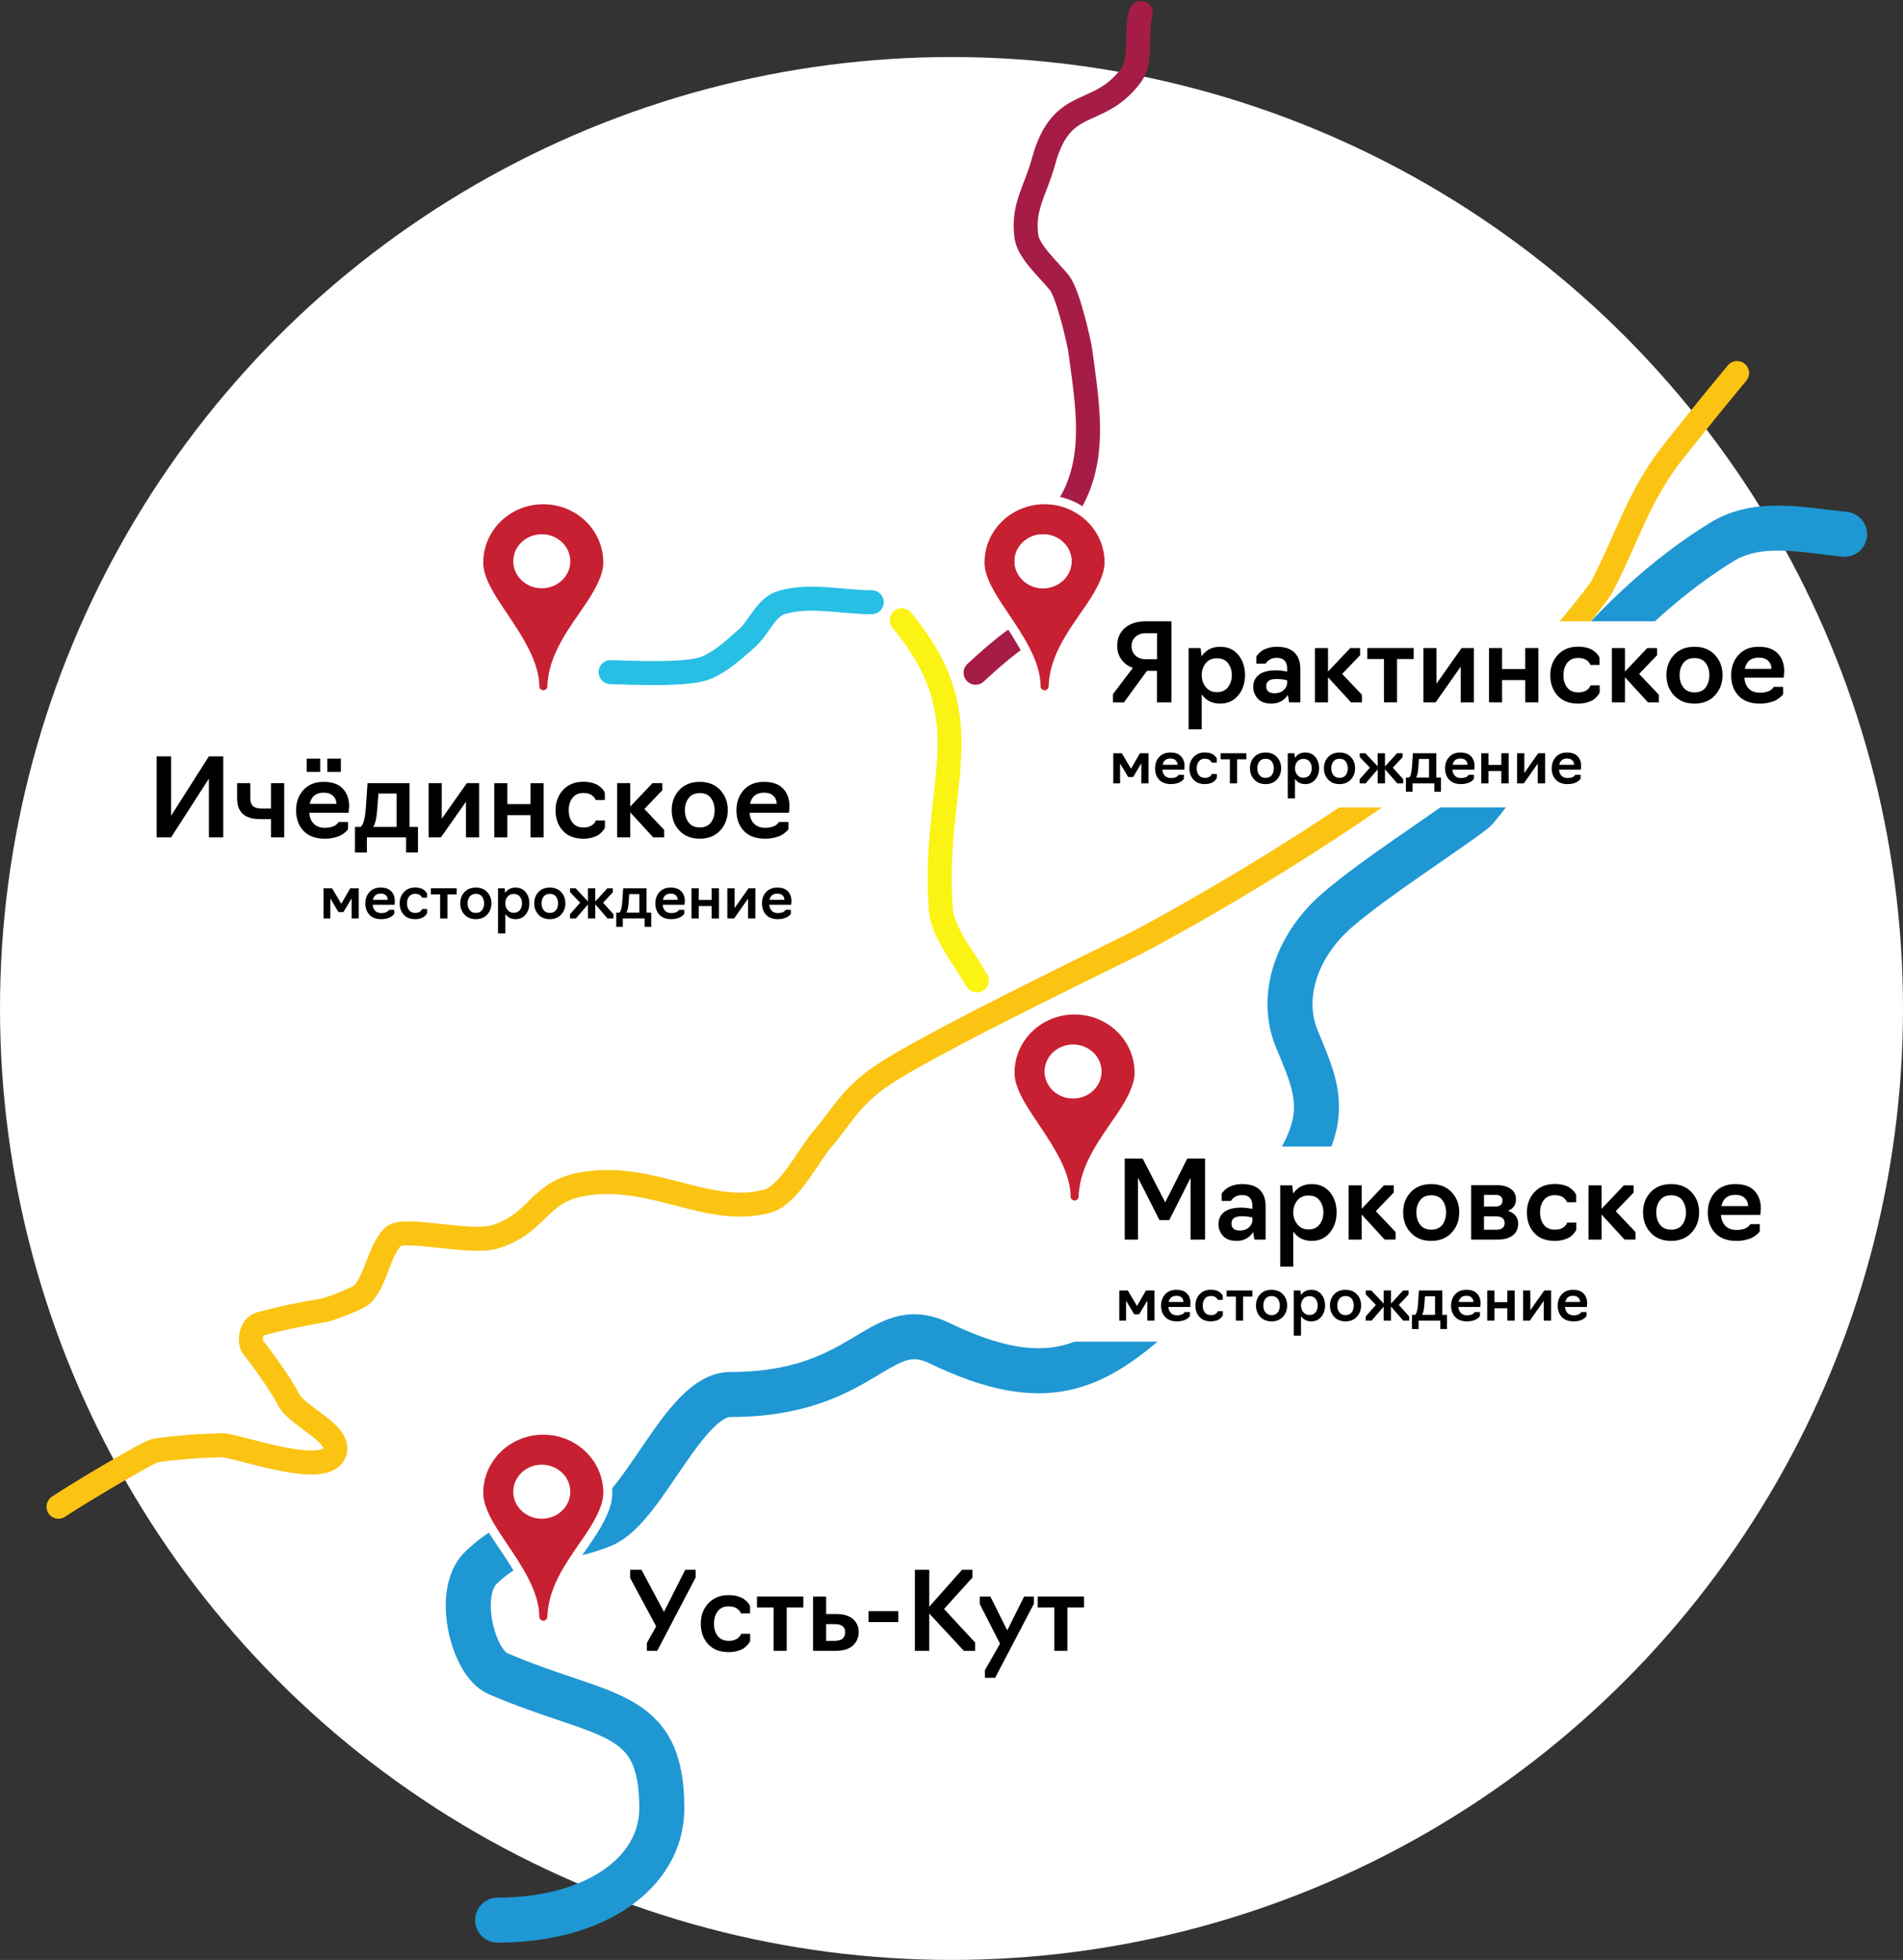 <?xml version="1.0" encoding="UTF-8"?>
<svg width="634px" height="653px" viewBox="0 0 634 653" version="1.1" xmlns="http://www.w3.org/2000/svg" xmlns:xlink="http://www.w3.org/1999/xlink">
    <rect x="0" y="0" width="634" height="653" fill="#333333" stroke="none"/>
    <title>front-map</title>
    <defs>
        <polygon id="path-1" points="4.824 27 0 27 0 0 4.824 0 4.824 19.8 17.424 0 22.212 0 22.212 27 17.424 27 17.424 7.416"></polygon>
        <path d="M42.516,27 L38.124,27 L38.124,20.916 L34.596,20.916 C31.98,20.916 30.03,20.346 28.746,19.206 C27.462,18.066 26.82,16.296 26.82,13.896 L26.82,8.928 L31.212,8.928 L31.212,13.896 C31.212,15.12 31.512,16.008 32.112,16.56 C32.712,17.112 33.624,17.388 34.848,17.388 L38.124,17.388 L38.124,8.928 L42.516,8.928 L42.516,27 Z" id="path-2"></path>
        <path d="M54.504,5.184 L50.004,5.184 L50.004,0.756 L54.504,0.756 L54.504,5.184 Z M61.38,5.184 L56.88,5.184 L56.88,0.756 L61.38,0.756 L61.38,5.184 Z M56.016,27.432 C52.944,27.432 50.586,26.562 48.942,24.822 C47.298,23.082 46.476,20.796 46.476,17.964 C46.476,15.252 47.292,12.996 48.924,11.196 C50.556,9.396 52.8,8.496 55.656,8.496 C58.488,8.496 60.612,9.246 62.028,10.746 C63.444,12.246 64.152,14.22 64.152,16.668 L63.972,18.792 L50.868,18.792 C50.988,20.352 51.492,21.576 52.38,22.464 C53.268,23.352 54.492,23.796 56.052,23.796 C56.556,23.796 57.03,23.76 57.474,23.688 C57.918,23.616 58.296,23.526 58.608,23.418 C58.92,23.31 59.196,23.184 59.436,23.04 C59.676,22.896 59.868,22.752 60.012,22.608 C60.156,22.464 60.276,22.338 60.372,22.23 C60.468,22.122 60.54,22.032 60.588,21.96 L60.624,21.852 L63.792,21.852 L63.792,24.228 C63.744,24.324 63.666,24.444 63.558,24.588 C63.45,24.732 63.186,24.984 62.766,25.344 C62.346,25.704 61.866,26.028 61.326,26.316 C60.786,26.604 60.042,26.862 59.094,27.09 C58.146,27.318 57.12,27.432 56.016,27.432 Z M51.012,15.84 L59.904,15.84 C59.904,14.76 59.538,13.866 58.806,13.158 C58.074,12.45 57.024,12.096 55.656,12.096 C53.088,12.096 51.54,13.344 51.012,15.84 Z" id="path-3"></path>
        <path d="M70.056,32.04 L66.096,32.04 L66.096,23.508 L67.968,23.508 C68.856,22.836 69.432,20.784 69.696,17.352 L70.272,8.928 L84.276,8.928 L84.276,23.508 L87.084,23.508 L87.084,32.04 L83.124,32.04 L83.124,27 L70.056,27 L70.056,32.04 Z M72.18,23.508 L79.956,23.508 L79.956,12.384 L73.908,12.384 L73.476,17.928 C73.332,20.4 72.9,22.26 72.18,23.508 Z" id="path-4"></path>
        <polygon id="path-5" points="94.716 27 90.648 27 90.648 8.928 95.004 8.928 95.004 20.772 103.356 8.928 107.46 8.928 107.46 27 103.068 27 103.068 15.12"></polygon>
        <polygon id="path-6" points="116.856 27 112.5 27 112.5 8.928 116.856 8.928 116.856 15.912 124.56 15.912 124.56 8.928 128.952 8.928 128.952 27 124.56 27 124.56 19.584 116.856 19.584"></polygon>
        <path d="M142.2,27.432 C139.224,27.432 136.932,26.538 135.324,24.75 C133.716,22.962 132.912,20.7 132.912,17.964 C132.912,15.252 133.752,12.99 135.432,11.178 C137.112,9.366 139.368,8.46 142.2,8.46 C143.28,8.46 144.27,8.586 145.17,8.838 C146.07,9.09 146.766,9.396 147.258,9.756 C147.75,10.116 148.164,10.482 148.5,10.854 C148.836,11.226 149.064,11.544 149.184,11.808 L149.328,12.168 L149.328,14.544 L146.268,14.544 L146.232,14.4 C146.208,14.328 146.154,14.22 146.07,14.076 C145.986,13.932 145.878,13.782 145.746,13.626 C145.614,13.47 145.44,13.302 145.224,13.122 C145.008,12.942 144.768,12.786 144.504,12.654 C144.24,12.522 143.904,12.414 143.496,12.33 C143.088,12.246 142.656,12.204 142.2,12.204 C140.616,12.204 139.404,12.744 138.564,13.824 C137.724,14.904 137.304,16.284 137.304,17.964 C137.304,19.644 137.724,21.018 138.564,22.086 C139.404,23.154 140.616,23.688 142.2,23.688 C142.584,23.688 142.944,23.664 143.28,23.616 C143.616,23.568 143.91,23.496 144.162,23.4 C144.414,23.304 144.642,23.196 144.846,23.076 C145.05,22.956 145.224,22.836 145.368,22.716 C145.512,22.596 145.644,22.464 145.764,22.32 C145.884,22.176 145.974,22.05 146.034,21.942 C146.094,21.834 146.148,21.732 146.196,21.636 C146.244,21.54 146.28,21.468 146.304,21.42 L146.304,21.348 L149.364,21.348 L149.364,23.724 C149.316,23.82 149.25,23.952 149.166,24.12 C149.082,24.288 148.86,24.588 148.5,25.02 C148.14,25.452 147.72,25.83 147.24,26.154 C146.76,26.478 146.07,26.772 145.17,27.036 C144.27,27.3 143.28,27.432 142.2,27.432 Z" id="path-7"></path>
        <polygon id="path-8" points="157.788 27 153.432 27 153.432 8.928 157.788 8.928 157.788 16.74 165.204 8.928 168.48 8.928 168.48 11.304 162.504 17.532 169.092 24.48 169.092 27 165.456 27 157.788 18.648"></polygon>
        <path d="M180.972,27.432 C178.116,27.432 175.842,26.526 174.15,24.714 C172.458,22.902 171.612,20.64 171.612,17.928 C171.612,15.24 172.452,12.996 174.132,11.196 C175.812,9.396 178.092,8.496 180.972,8.496 C183.804,8.496 186.066,9.396 187.758,11.196 C189.45,12.996 190.296,15.24 190.296,17.928 C190.296,20.616 189.45,22.872 187.758,24.696 C186.066,26.52 183.804,27.432 180.972,27.432 Z M177.228,21.996 C178.068,23.124 179.316,23.688 180.972,23.688 C182.628,23.688 183.876,23.124 184.716,21.996 C185.508,20.892 185.904,19.536 185.904,17.928 C185.904,16.392 185.508,15.06 184.716,13.932 C183.876,12.804 182.628,12.24 180.972,12.24 C179.316,12.24 178.068,12.804 177.228,13.932 C176.412,15.036 176.004,16.368 176.004,17.928 C176.004,19.536 176.412,20.892 177.228,21.996 Z" id="path-9"></path>
        <path d="M202.716,27.432 C199.644,27.432 197.286,26.562 195.642,24.822 C193.998,23.082 193.176,20.796 193.176,17.964 C193.176,15.252 193.992,12.996 195.624,11.196 C197.256,9.396 199.5,8.496 202.356,8.496 C205.188,8.496 207.312,9.246 208.728,10.746 C210.144,12.246 210.852,14.22 210.852,16.668 L210.672,18.792 L197.568,18.792 C197.688,20.352 198.192,21.576 199.08,22.464 C199.968,23.352 201.192,23.796 202.752,23.796 C203.256,23.796 203.73,23.76 204.174,23.688 C204.618,23.616 204.996,23.526 205.308,23.418 C205.62,23.31 205.896,23.184 206.136,23.04 C206.376,22.896 206.568,22.752 206.712,22.608 C206.856,22.464 206.976,22.338 207.072,22.23 C207.168,22.122 207.24,22.032 207.288,21.96 L207.324,21.852 L210.492,21.852 L210.492,24.228 C210.444,24.324 210.366,24.444 210.258,24.588 C210.15,24.732 209.886,24.984 209.466,25.344 C209.046,25.704 208.566,26.028 208.026,26.316 C207.486,26.604 206.742,26.862 205.794,27.09 C204.846,27.318 203.82,27.432 202.716,27.432 Z M197.712,15.84 L206.604,15.84 C206.604,14.76 206.238,13.866 205.506,13.158 C204.774,12.45 203.724,12.096 202.356,12.096 C199.788,12.096 198.24,13.344 197.712,15.84 Z" id="path-10"></path>
        <polygon id="path-11" points="62.248 51.88 60.588 51.88 57.888 47.36 57.888 54 55.628 54 55.628 43.96 58.468 43.96 61.528 49.12 64.508 43.96 67.348 43.96 67.348 54 64.968 54 64.968 47.32"></polygon>
        <path d="M74.848,54.24 C73.141,54.24 71.831,53.757 70.918,52.79 C70.005,51.823 69.548,50.553 69.548,48.98 C69.548,47.473 70.001,46.22 70.908,45.22 C71.815,44.22 73.061,43.72 74.648,43.72 C76.221,43.72 77.401,44.137 78.188,44.97 C78.975,45.803 79.368,46.9 79.368,48.26 L79.268,49.44 L71.988,49.44 C72.055,50.307 72.335,50.987 72.828,51.48 C73.321,51.973 74.001,52.22 74.868,52.22 C75.148,52.22 75.411,52.2 75.658,52.16 C75.905,52.12 76.115,52.07 76.288,52.01 C76.461,51.95 76.615,51.88 76.748,51.8 C76.881,51.72 76.988,51.64 77.068,51.56 C77.148,51.48 77.215,51.41 77.268,51.35 C77.321,51.29 77.361,51.24 77.388,51.2 L77.408,51.14 L79.168,51.14 L79.168,52.46 C79.141,52.513 79.098,52.58 79.038,52.66 C78.978,52.74 78.831,52.88 78.598,53.08 C78.365,53.28 78.098,53.46 77.798,53.62 C77.498,53.78 77.085,53.923 76.558,54.05 C76.031,54.177 75.461,54.24 74.848,54.24 Z M72.068,47.8 L77.008,47.8 C77.008,47.2 76.805,46.703 76.398,46.31 C75.991,45.917 75.408,45.72 74.648,45.72 C73.221,45.72 72.361,46.413 72.068,47.8 Z" id="path-12"></path>
        <path d="M86.148,54.24 C84.495,54.24 83.221,53.743 82.328,52.75 C81.435,51.757 80.988,50.5 80.988,48.98 C80.988,47.473 81.455,46.217 82.388,45.21 C83.321,44.203 84.575,43.7 86.148,43.7 C86.748,43.7 87.298,43.77 87.798,43.91 C88.298,44.05 88.685,44.22 88.958,44.42 C89.231,44.62 89.461,44.823 89.648,45.03 C89.835,45.237 89.961,45.413 90.028,45.56 L90.108,45.76 L90.108,47.08 L88.408,47.08 L88.388,47 C88.375,46.96 88.345,46.9 88.298,46.82 C88.251,46.74 88.191,46.657 88.118,46.57 C88.045,46.483 87.948,46.39 87.828,46.29 C87.708,46.19 87.575,46.103 87.428,46.03 C87.281,45.957 87.095,45.897 86.868,45.85 C86.641,45.803 86.401,45.78 86.148,45.78 C85.268,45.78 84.595,46.08 84.128,46.68 C83.661,47.28 83.428,48.047 83.428,48.98 C83.428,49.913 83.661,50.677 84.128,51.27 C84.595,51.863 85.268,52.16 86.148,52.16 C86.361,52.16 86.561,52.147 86.748,52.12 C86.935,52.093 87.098,52.053 87.238,52 C87.378,51.947 87.505,51.887 87.618,51.82 C87.731,51.753 87.828,51.687 87.908,51.62 C87.988,51.553 88.061,51.48 88.128,51.4 C88.195,51.32 88.245,51.25 88.278,51.19 C88.311,51.13 88.341,51.073 88.368,51.02 C88.395,50.967 88.415,50.927 88.428,50.9 L88.428,50.86 L90.128,50.86 L90.128,52.18 C90.101,52.233 90.065,52.307 90.018,52.4 C89.971,52.493 89.848,52.66 89.648,52.9 C89.448,53.14 89.215,53.35 88.948,53.53 C88.681,53.71 88.298,53.873 87.798,54.02 C87.298,54.167 86.748,54.24 86.148,54.24 Z" id="path-13"></path>
        <polygon id="path-14" points="96.888 54 94.468 54 94.468 45.98 91.388 45.98 91.388 43.96 99.968 43.96 99.968 45.98 96.888 45.98"></polygon>
        <path d="M106.368,54.24 C104.781,54.24 103.518,53.737 102.578,52.73 C101.638,51.723 101.168,50.467 101.168,48.96 C101.168,47.467 101.635,46.22 102.568,45.22 C103.501,44.22 104.768,43.72 106.368,43.72 C107.941,43.72 109.198,44.22 110.138,45.22 C111.078,46.22 111.548,47.467 111.548,48.96 C111.548,50.453 111.078,51.707 110.138,52.72 C109.198,53.733 107.941,54.24 106.368,54.24 Z M104.288,51.22 C104.755,51.847 105.448,52.16 106.368,52.16 C107.288,52.16 107.981,51.847 108.448,51.22 C108.888,50.607 109.108,49.853 109.108,48.96 C109.108,48.107 108.888,47.367 108.448,46.74 C107.981,46.113 107.288,45.8 106.368,45.8 C105.448,45.8 104.755,46.113 104.288,46.74 C103.835,47.353 103.608,48.093 103.608,48.96 C103.608,49.853 103.835,50.607 104.288,51.22 Z" id="path-15"></path>
        <path d="M116.168,59 L113.748,59 L113.748,43.96 L115.968,43.96 L116.148,45.48 C116.948,44.307 118.095,43.72 119.588,43.72 C121.001,43.72 122.121,44.22 122.948,45.22 C123.775,46.22 124.188,47.467 124.188,48.96 C124.188,50.453 123.768,51.707 122.928,52.72 C122.088,53.733 120.975,54.24 119.588,54.24 C118.108,54.24 116.968,53.667 116.168,52.52 L116.168,59 Z M118.968,52.12 C119.888,52.12 120.581,51.807 121.048,51.18 C121.515,50.553 121.748,49.813 121.748,48.96 C121.748,48.12 121.515,47.387 121.048,46.76 C120.595,46.147 119.901,45.84 118.968,45.84 C118.101,45.84 117.421,46.14 116.928,46.74 C116.421,47.367 116.168,48.107 116.168,48.96 C116.168,49.813 116.421,50.553 116.928,51.18 C117.435,51.807 118.115,52.12 118.968,52.12 Z" id="path-16"></path>
        <path d="M131.008,54.24 C129.421,54.24 128.158,53.737 127.218,52.73 C126.278,51.723 125.808,50.467 125.808,48.96 C125.808,47.467 126.275,46.22 127.208,45.22 C128.141,44.22 129.408,43.72 131.008,43.72 C132.581,43.72 133.838,44.22 134.778,45.22 C135.718,46.22 136.188,47.467 136.188,48.96 C136.188,50.453 135.718,51.707 134.778,52.72 C133.838,53.733 132.581,54.24 131.008,54.24 Z M128.928,51.22 C129.395,51.847 130.088,52.16 131.008,52.16 C131.928,52.16 132.621,51.847 133.088,51.22 C133.528,50.607 133.748,49.853 133.748,48.96 C133.748,48.107 133.528,47.367 133.088,46.74 C132.621,46.113 131.928,45.8 131.008,45.8 C130.088,45.8 129.395,46.113 128.928,46.74 C128.475,47.353 128.248,48.093 128.248,48.96 C128.248,49.853 128.475,50.607 128.928,51.22 Z" id="path-17"></path>
        <polygon id="path-18" points="139.688 54 137.728 54 137.728 52.6 141.108 48.78 137.748 45.24 137.748 43.96 139.608 43.96 143.708 48.32 143.708 43.96 146.148 43.96 146.148 48.34 150.168 43.96 152.008 43.96 152.008 45.28 148.748 48.76 152.208 52.6 152.208 54 150.228 54 146.148 49.3 146.148 54 143.708 54 143.708 49.34"></polygon>
        <path d="M155.328,56.8 L153.128,56.8 L153.128,52.06 L154.168,52.06 C154.661,51.687 154.981,50.547 155.128,48.64 L155.448,43.96 L163.228,43.96 L163.228,52.06 L164.788,52.06 L164.788,56.8 L162.588,56.8 L162.588,54 L155.328,54 L155.328,56.8 Z M156.508,52.06 L160.828,52.06 L160.828,45.88 L157.468,45.88 L157.228,48.96 C157.148,50.333 156.908,51.367 156.508,52.06 Z" id="path-19"></path>
        <path d="M171.468,54.24 C169.761,54.24 168.451,53.757 167.538,52.79 C166.625,51.823 166.168,50.553 166.168,48.98 C166.168,47.473 166.621,46.22 167.528,45.22 C168.435,44.22 169.681,43.72 171.268,43.72 C172.841,43.72 174.021,44.137 174.808,44.97 C175.595,45.803 175.988,46.9 175.988,48.26 L175.888,49.44 L168.608,49.44 C168.675,50.307 168.955,50.987 169.448,51.48 C169.941,51.973 170.621,52.22 171.488,52.22 C171.768,52.22 172.031,52.2 172.278,52.16 C172.525,52.12 172.735,52.07 172.908,52.01 C173.081,51.95 173.235,51.88 173.368,51.8 C173.501,51.72 173.608,51.64 173.688,51.56 C173.768,51.48 173.835,51.41 173.888,51.35 C173.941,51.29 173.981,51.24 174.008,51.2 L174.028,51.14 L175.788,51.14 L175.788,52.46 C175.761,52.513 175.718,52.58 175.658,52.66 C175.598,52.74 175.451,52.88 175.218,53.08 C174.985,53.28 174.718,53.46 174.418,53.62 C174.118,53.78 173.705,53.923 173.178,54.05 C172.651,54.177 172.081,54.24 171.468,54.24 Z M168.688,47.8 L173.628,47.8 C173.628,47.2 173.425,46.703 173.018,46.31 C172.611,45.917 172.028,45.72 171.268,45.72 C169.841,45.72 168.981,46.413 168.688,47.8 Z" id="path-20"></path>
        <polygon id="path-21" points="180.628 54 178.208 54 178.208 43.96 180.628 43.96 180.628 47.84 184.908 47.84 184.908 43.96 187.348 43.96 187.348 54 184.908 54 184.908 49.88 180.628 49.88"></polygon>
        <polygon id="path-22" points="192.408 54 190.148 54 190.148 43.96 192.568 43.96 192.568 50.54 197.208 43.96 199.488 43.96 199.488 54 197.048 54 197.048 47.4"></polygon>
        <path d="M206.988,54.24 C205.281,54.24 203.971,53.757 203.058,52.79 C202.145,51.823 201.688,50.553 201.688,48.98 C201.688,47.473 202.141,46.22 203.048,45.22 C203.955,44.22 205.201,43.72 206.788,43.72 C208.361,43.72 209.541,44.137 210.328,44.97 C211.115,45.803 211.508,46.9 211.508,48.26 L211.408,49.44 L204.128,49.44 C204.195,50.307 204.475,50.987 204.968,51.48 C205.461,51.973 206.141,52.22 207.008,52.22 C207.288,52.22 207.551,52.2 207.798,52.16 C208.045,52.12 208.255,52.07 208.428,52.01 C208.601,51.95 208.755,51.88 208.888,51.8 C209.021,51.72 209.128,51.64 209.208,51.56 C209.288,51.48 209.355,51.41 209.408,51.35 C209.461,51.29 209.501,51.24 209.528,51.2 L209.548,51.14 L211.308,51.14 L211.308,52.46 C211.281,52.513 211.238,52.58 211.178,52.66 C211.118,52.74 210.971,52.88 210.738,53.08 C210.505,53.28 210.238,53.46 209.938,53.62 C209.638,53.78 209.225,53.923 208.698,54.05 C208.171,54.177 207.601,54.24 206.988,54.24 Z M204.208,47.8 L209.148,47.8 C209.148,47.2 208.945,46.703 208.538,46.31 C208.131,45.917 207.548,45.72 206.788,45.72 C205.361,45.72 204.501,46.413 204.208,47.8 Z" id="path-23"></path>
        <path d="M14.652,27 L14.652,16.524 L11.304,16.524 L3.672,27 L-4.54747351e-13,27 L-4.54747351e-13,24.264 L6.624,15.516 C5.064,14.988 3.804,14.07 2.844,12.762 C1.884,11.454 1.404,9.948 1.404,8.244 C1.404,5.7 2.262,3.69 3.978,2.214 C5.694,0.738 8.016,0 10.944,0 L19.476,0 L19.476,27 L14.652,27 Z M10.98,12.636 L14.688,12.636 L14.688,3.96 L10.98,3.96 C9.516,3.96 8.352,4.368 7.488,5.184 C6.624,6 6.192,7.032 6.192,8.28 C6.192,9.576 6.63,10.626 7.506,11.43 C8.382,12.234 9.54,12.636 10.98,12.636 Z" id="path-24"></path>
        <path d="M29.556,36 L25.2,36 L25.2,8.928 L29.196,8.928 L29.52,11.664 C30.96,9.552 33.024,8.496 35.712,8.496 C38.256,8.496 40.272,9.396 41.76,11.196 C43.248,12.996 43.992,15.24 43.992,17.928 C43.992,20.616 43.236,22.872 41.724,24.696 C40.212,26.52 38.208,27.432 35.712,27.432 C33.048,27.432 30.996,26.4 29.556,24.336 L29.556,36 Z M34.596,23.616 C36.252,23.616 37.5,23.052 38.34,21.924 C39.18,20.796 39.6,19.464 39.6,17.928 C39.6,16.416 39.18,15.096 38.34,13.968 C37.524,12.864 36.276,12.312 34.596,12.312 C33.036,12.312 31.812,12.852 30.924,13.932 C30.012,15.06 29.556,16.392 29.556,17.928 C29.556,19.464 30.012,20.796 30.924,21.924 C31.836,23.052 33.06,23.616 34.596,23.616 Z" id="path-25"></path>
        <path d="M52.776,27.432 C50.76,27.432 49.248,26.88 48.24,25.776 C47.232,24.672 46.728,23.352 46.728,21.816 C46.728,20.16 47.352,18.834 48.6,17.838 C49.848,16.842 51.732,16.344 54.252,16.344 C54.852,16.344 55.47,16.38 56.106,16.452 C56.742,16.524 57.228,16.596 57.564,16.668 L58.032,16.776 L58.032,15.804 C58.032,13.38 56.868,12.168 54.54,12.168 C54.156,12.168 53.802,12.204 53.478,12.276 C53.154,12.348 52.872,12.438 52.632,12.546 C52.392,12.654 52.17,12.78 51.966,12.924 C51.762,13.068 51.594,13.212 51.462,13.356 C51.33,13.5 51.222,13.626 51.138,13.734 C51.054,13.842 50.988,13.932 50.94,14.004 L50.868,14.112 L47.772,14.112 L47.772,11.736 C47.82,11.64 47.892,11.52 47.988,11.376 C48.084,11.232 48.318,10.974 48.69,10.602 C49.062,10.23 49.488,9.9 49.968,9.612 C50.448,9.324 51.102,9.066 51.93,8.838 C52.758,8.61 53.664,8.496 54.648,8.496 C57.192,8.496 59.124,9.126 60.444,10.386 C61.764,11.646 62.424,13.488 62.424,15.912 L62.424,27 L58.68,27 L58.284,24.516 C56.964,26.46 55.128,27.432 52.776,27.432 Z M53.856,23.976 C55.128,23.976 56.142,23.616 56.898,22.896 C57.654,22.176 58.032,21.384 58.032,20.52 L58.032,19.656 C57.024,19.368 55.812,19.224 54.396,19.224 C52.164,19.224 51.048,20.016 51.048,21.6 C51.048,23.184 51.984,23.976 53.856,23.976 Z" id="path-26"></path>
        <polygon id="path-27" points="71.64 27 67.284 27 67.284 8.928 71.64 8.928 71.64 16.74 79.056 8.928 82.332 8.928 82.332 11.304 76.356 17.532 82.944 24.48 82.944 27 79.308 27 71.64 18.648"></polygon>
        <polygon id="path-28" points="94.644 27 90.288 27 90.288 12.564 84.744 12.564 84.744 8.928 100.188 8.928 100.188 12.564 94.644 12.564"></polygon>
        <polygon id="path-29" points="107.496 27 103.428 27 103.428 8.928 107.784 8.928 107.784 20.772 116.136 8.928 120.24 8.928 120.24 27 115.848 27 115.848 15.12"></polygon>
        <polygon id="path-30" points="129.636 27 125.28 27 125.28 8.928 129.636 8.928 129.636 15.912 137.34 15.912 137.34 8.928 141.732 8.928 141.732 27 137.34 27 137.34 19.584 129.636 19.584"></polygon>
        <path d="M154.98,27.432 C152.004,27.432 149.712,26.538 148.104,24.75 C146.496,22.962 145.692,20.7 145.692,17.964 C145.692,15.252 146.532,12.99 148.212,11.178 C149.892,9.366 152.148,8.46 154.98,8.46 C156.06,8.46 157.05,8.586 157.95,8.838 C158.85,9.09 159.546,9.396 160.038,9.756 C160.53,10.116 160.944,10.482 161.28,10.854 C161.616,11.226 161.844,11.544 161.964,11.808 L162.108,12.168 L162.108,14.544 L159.048,14.544 L159.012,14.4 C158.988,14.328 158.934,14.22 158.85,14.076 C158.766,13.932 158.658,13.782 158.526,13.626 C158.394,13.47 158.22,13.302 158.004,13.122 C157.788,12.942 157.548,12.786 157.284,12.654 C157.02,12.522 156.684,12.414 156.276,12.33 C155.868,12.246 155.436,12.204 154.98,12.204 C153.396,12.204 152.184,12.744 151.344,13.824 C150.504,14.904 150.084,16.284 150.084,17.964 C150.084,19.644 150.504,21.018 151.344,22.086 C152.184,23.154 153.396,23.688 154.98,23.688 C155.364,23.688 155.724,23.664 156.06,23.616 C156.396,23.568 156.69,23.496 156.942,23.4 C157.194,23.304 157.422,23.196 157.626,23.076 C157.83,22.956 158.004,22.836 158.148,22.716 C158.292,22.596 158.424,22.464 158.544,22.32 C158.664,22.176 158.754,22.05 158.814,21.942 C158.874,21.834 158.928,21.732 158.976,21.636 C159.024,21.54 159.06,21.468 159.084,21.42 L159.084,21.348 L162.144,21.348 L162.144,23.724 C162.096,23.82 162.03,23.952 161.946,24.12 C161.862,24.288 161.64,24.588 161.28,25.02 C160.92,25.452 160.5,25.83 160.02,26.154 C159.54,26.478 158.85,26.772 157.95,27.036 C157.05,27.3 156.06,27.432 154.98,27.432 Z" id="path-31"></path>
        <polygon id="path-32" points="170.568 27 166.212 27 166.212 8.928 170.568 8.928 170.568 16.74 177.984 8.928 181.26 8.928 181.26 11.304 175.284 17.532 181.872 24.48 181.872 27 178.236 27 170.568 18.648"></polygon>
        <path d="M193.752,27.432 C190.896,27.432 188.622,26.526 186.93,24.714 C185.238,22.902 184.392,20.64 184.392,17.928 C184.392,15.24 185.232,12.996 186.912,11.196 C188.592,9.396 190.872,8.496 193.752,8.496 C196.584,8.496 198.846,9.396 200.538,11.196 C202.23,12.996 203.076,15.24 203.076,17.928 C203.076,20.616 202.23,22.872 200.538,24.696 C198.846,26.52 196.584,27.432 193.752,27.432 Z M190.008,21.996 C190.848,23.124 192.096,23.688 193.752,23.688 C195.408,23.688 196.656,23.124 197.496,21.996 C198.288,20.892 198.684,19.536 198.684,17.928 C198.684,16.392 198.288,15.06 197.496,13.932 C196.656,12.804 195.408,12.24 193.752,12.24 C192.096,12.24 190.848,12.804 190.008,13.932 C189.192,15.036 188.784,16.368 188.784,17.928 C188.784,19.536 189.192,20.892 190.008,21.996 Z" id="path-33"></path>
        <path d="M215.496,27.432 C212.424,27.432 210.066,26.562 208.422,24.822 C206.778,23.082 205.956,20.796 205.956,17.964 C205.956,15.252 206.772,12.996 208.404,11.196 C210.036,9.396 212.28,8.496 215.136,8.496 C217.968,8.496 220.092,9.246 221.508,10.746 C222.924,12.246 223.632,14.22 223.632,16.668 L223.452,18.792 L210.348,18.792 C210.468,20.352 210.972,21.576 211.86,22.464 C212.748,23.352 213.972,23.796 215.532,23.796 C216.036,23.796 216.51,23.76 216.954,23.688 C217.398,23.616 217.776,23.526 218.088,23.418 C218.4,23.31 218.676,23.184 218.916,23.04 C219.156,22.896 219.348,22.752 219.492,22.608 C219.636,22.464 219.756,22.338 219.852,22.23 C219.948,22.122 220.02,22.032 220.068,21.96 L220.104,21.852 L223.272,21.852 L223.272,24.228 C223.224,24.324 223.146,24.444 223.038,24.588 C222.93,24.732 222.666,24.984 222.246,25.344 C221.826,25.704 221.346,26.028 220.806,26.316 C220.266,26.604 219.522,26.862 218.574,27.09 C217.626,27.318 216.6,27.432 215.496,27.432 Z M210.492,15.84 L219.384,15.84 C219.384,14.76 219.018,13.866 218.286,13.158 C217.554,12.45 216.504,12.096 215.136,12.096 C212.568,12.096 211.02,13.344 210.492,15.84 Z" id="path-34"></path>
        <polygon id="path-35" points="6.724 51.88 5.064 51.88 2.364 47.36 2.364 54 0.104 54 0.104 43.96 2.944 43.96 6.004 49.12 8.984 43.96 11.824 43.96 11.824 54 9.444 54 9.444 47.32"></polygon>
        <path d="M19.324,54.24 C17.617,54.24 16.307,53.757 15.394,52.79 C14.481,51.823 14.024,50.553 14.024,48.98 C14.024,47.473 14.477,46.22 15.384,45.22 C16.291,44.22 17.537,43.72 19.124,43.72 C20.697,43.72 21.877,44.137 22.664,44.97 C23.451,45.803 23.844,46.9 23.844,48.26 L23.744,49.44 L16.464,49.44 C16.531,50.307 16.811,50.987 17.304,51.48 C17.797,51.973 18.477,52.22 19.344,52.22 C19.624,52.22 19.887,52.2 20.134,52.16 C20.381,52.12 20.591,52.07 20.764,52.01 C20.937,51.95 21.091,51.88 21.224,51.8 C21.357,51.72 21.464,51.64 21.544,51.56 C21.624,51.48 21.691,51.41 21.744,51.35 C21.797,51.29 21.837,51.24 21.864,51.2 L21.884,51.14 L23.644,51.14 L23.644,52.46 C23.617,52.513 23.574,52.58 23.514,52.66 C23.454,52.74 23.307,52.88 23.074,53.08 C22.841,53.28 22.574,53.46 22.274,53.62 C21.974,53.78 21.561,53.923 21.034,54.05 C20.507,54.177 19.937,54.24 19.324,54.24 Z M16.544,47.8 L21.484,47.8 C21.484,47.2 21.281,46.703 20.874,46.31 C20.467,45.917 19.884,45.72 19.124,45.72 C17.697,45.72 16.837,46.413 16.544,47.8 Z" id="path-36"></path>
        <path d="M30.624,54.24 C28.971,54.24 27.697,53.743 26.804,52.75 C25.911,51.757 25.464,50.5 25.464,48.98 C25.464,47.473 25.931,46.217 26.864,45.21 C27.797,44.203 29.051,43.7 30.624,43.7 C31.224,43.7 31.774,43.77 32.274,43.91 C32.774,44.05 33.161,44.22 33.434,44.42 C33.707,44.62 33.937,44.823 34.124,45.03 C34.311,45.237 34.437,45.413 34.504,45.56 L34.584,45.76 L34.584,47.08 L32.884,47.08 L32.864,47 C32.851,46.96 32.821,46.9 32.774,46.82 C32.727,46.74 32.667,46.657 32.594,46.57 C32.521,46.483 32.424,46.39 32.304,46.29 C32.184,46.19 32.051,46.103 31.904,46.03 C31.757,45.957 31.571,45.897 31.344,45.85 C31.117,45.803 30.877,45.78 30.624,45.78 C29.744,45.78 29.071,46.08 28.604,46.68 C28.137,47.28 27.904,48.047 27.904,48.98 C27.904,49.913 28.137,50.677 28.604,51.27 C29.071,51.863 29.744,52.16 30.624,52.16 C30.837,52.16 31.037,52.147 31.224,52.12 C31.411,52.093 31.574,52.053 31.714,52 C31.854,51.947 31.981,51.887 32.094,51.82 C32.207,51.753 32.304,51.687 32.384,51.62 C32.464,51.553 32.537,51.48 32.604,51.4 C32.671,51.32 32.721,51.25 32.754,51.19 C32.787,51.13 32.817,51.073 32.844,51.02 C32.871,50.967 32.891,50.927 32.904,50.9 L32.904,50.86 L34.604,50.86 L34.604,52.18 C34.577,52.233 34.541,52.307 34.494,52.4 C34.447,52.493 34.324,52.66 34.124,52.9 C33.924,53.14 33.691,53.35 33.424,53.53 C33.157,53.71 32.774,53.873 32.274,54.02 C31.774,54.167 31.224,54.24 30.624,54.24 Z" id="path-37"></path>
        <polygon id="path-38" points="41.364 54 38.944 54 38.944 45.98 35.864 45.98 35.864 43.96 44.444 43.96 44.444 45.98 41.364 45.98"></polygon>
        <path d="M50.844,54.24 C49.257,54.24 47.994,53.737 47.054,52.73 C46.114,51.723 45.644,50.467 45.644,48.96 C45.644,47.467 46.111,46.22 47.044,45.22 C47.977,44.22 49.244,43.72 50.844,43.72 C52.417,43.72 53.674,44.22 54.614,45.22 C55.554,46.22 56.024,47.467 56.024,48.96 C56.024,50.453 55.554,51.707 54.614,52.72 C53.674,53.733 52.417,54.24 50.844,54.24 Z M48.764,51.22 C49.231,51.847 49.924,52.16 50.844,52.16 C51.764,52.16 52.457,51.847 52.924,51.22 C53.364,50.607 53.584,49.853 53.584,48.96 C53.584,48.107 53.364,47.367 52.924,46.74 C52.457,46.113 51.764,45.8 50.844,45.8 C49.924,45.8 49.231,46.113 48.764,46.74 C48.311,47.353 48.084,48.093 48.084,48.96 C48.084,49.853 48.311,50.607 48.764,51.22 Z" id="path-39"></path>
        <path d="M60.644,59 L58.224,59 L58.224,43.96 L60.444,43.96 L60.624,45.48 C61.424,44.307 62.571,43.72 64.064,43.72 C65.477,43.72 66.597,44.22 67.424,45.22 C68.251,46.22 68.664,47.467 68.664,48.96 C68.664,50.453 68.244,51.707 67.404,52.72 C66.564,53.733 65.451,54.24 64.064,54.24 C62.584,54.24 61.444,53.667 60.644,52.52 L60.644,59 Z M63.444,52.12 C64.364,52.12 65.057,51.807 65.524,51.18 C65.991,50.553 66.224,49.813 66.224,48.96 C66.224,48.12 65.991,47.387 65.524,46.76 C65.071,46.147 64.377,45.84 63.444,45.84 C62.577,45.84 61.897,46.14 61.404,46.74 C60.897,47.367 60.644,48.107 60.644,48.96 C60.644,49.813 60.897,50.553 61.404,51.18 C61.911,51.807 62.591,52.12 63.444,52.12 Z" id="path-40"></path>
        <path d="M75.484,54.24 C73.897,54.24 72.634,53.737 71.694,52.73 C70.754,51.723 70.284,50.467 70.284,48.96 C70.284,47.467 70.751,46.22 71.684,45.22 C72.617,44.22 73.884,43.72 75.484,43.72 C77.057,43.72 78.314,44.22 79.254,45.22 C80.194,46.22 80.664,47.467 80.664,48.96 C80.664,50.453 80.194,51.707 79.254,52.72 C78.314,53.733 77.057,54.24 75.484,54.24 Z M73.404,51.22 C73.871,51.847 74.564,52.16 75.484,52.16 C76.404,52.16 77.097,51.847 77.564,51.22 C78.004,50.607 78.224,49.853 78.224,48.96 C78.224,48.107 78.004,47.367 77.564,46.74 C77.097,46.113 76.404,45.8 75.484,45.8 C74.564,45.8 73.871,46.113 73.404,46.74 C72.951,47.353 72.724,48.093 72.724,48.96 C72.724,49.853 72.951,50.607 73.404,51.22 Z" id="path-41"></path>
        <polygon id="path-42" points="84.164 54 82.204 54 82.204 52.6 85.584 48.78 82.224 45.24 82.224 43.96 84.084 43.96 88.184 48.32 88.184 43.96 90.624 43.96 90.624 48.34 94.644 43.96 96.484 43.96 96.484 45.28 93.224 48.76 96.684 52.6 96.684 54 94.704 54 90.624 49.3 90.624 54 88.184 54 88.184 49.34"></polygon>
        <path d="M99.804,56.8 L97.604,56.8 L97.604,52.06 L98.644,52.06 C99.137,51.687 99.457,50.547 99.604,48.64 L99.924,43.96 L107.704,43.96 L107.704,52.06 L109.264,52.06 L109.264,56.8 L107.064,56.8 L107.064,54 L99.804,54 L99.804,56.8 Z M100.984,52.06 L105.304,52.06 L105.304,45.88 L101.944,45.88 L101.704,48.96 C101.624,50.333 101.384,51.367 100.984,52.06 Z" id="path-43"></path>
        <path d="M115.944,54.24 C114.237,54.24 112.927,53.757 112.014,52.79 C111.101,51.823 110.644,50.553 110.644,48.98 C110.644,47.473 111.097,46.22 112.004,45.22 C112.911,44.22 114.157,43.72 115.744,43.72 C117.317,43.72 118.497,44.137 119.284,44.97 C120.071,45.803 120.464,46.9 120.464,48.26 L120.364,49.44 L113.084,49.44 C113.151,50.307 113.431,50.987 113.924,51.48 C114.417,51.973 115.097,52.22 115.964,52.22 C116.244,52.22 116.507,52.2 116.754,52.16 C117.001,52.12 117.211,52.07 117.384,52.01 C117.557,51.95 117.711,51.88 117.844,51.8 C117.977,51.72 118.084,51.64 118.164,51.56 C118.244,51.48 118.311,51.41 118.364,51.35 C118.417,51.29 118.457,51.24 118.484,51.2 L118.504,51.14 L120.264,51.14 L120.264,52.46 C120.237,52.513 120.194,52.58 120.134,52.66 C120.074,52.74 119.927,52.88 119.694,53.08 C119.461,53.28 119.194,53.46 118.894,53.62 C118.594,53.78 118.181,53.923 117.654,54.05 C117.127,54.177 116.557,54.24 115.944,54.24 Z M113.164,47.8 L118.104,47.8 C118.104,47.2 117.901,46.703 117.494,46.31 C117.087,45.917 116.504,45.72 115.744,45.72 C114.317,45.72 113.457,46.413 113.164,47.8 Z" id="path-44"></path>
        <polygon id="path-45" points="125.104 54 122.684 54 122.684 43.96 125.104 43.96 125.104 47.84 129.384 47.84 129.384 43.96 131.824 43.96 131.824 54 129.384 54 129.384 49.88 125.104 49.88"></polygon>
        <polygon id="path-46" points="136.884 54 134.624 54 134.624 43.96 137.044 43.96 137.044 50.54 141.684 43.96 143.964 43.96 143.964 54 141.524 54 141.524 47.4"></polygon>
        <path d="M151.464,54.24 C149.757,54.24 148.447,53.757 147.534,52.79 C146.621,51.823 146.164,50.553 146.164,48.98 C146.164,47.473 146.617,46.22 147.524,45.22 C148.431,44.22 149.677,43.72 151.264,43.72 C152.837,43.72 154.017,44.137 154.804,44.97 C155.591,45.803 155.984,46.9 155.984,48.26 L155.884,49.44 L148.604,49.44 C148.671,50.307 148.951,50.987 149.444,51.48 C149.937,51.973 150.617,52.22 151.484,52.22 C151.764,52.22 152.027,52.2 152.274,52.16 C152.521,52.12 152.731,52.07 152.904,52.01 C153.077,51.95 153.231,51.88 153.364,51.8 C153.497,51.72 153.604,51.64 153.684,51.56 C153.764,51.48 153.831,51.41 153.884,51.35 C153.937,51.29 153.977,51.24 154.004,51.2 L154.024,51.14 L155.784,51.14 L155.784,52.46 C155.757,52.513 155.714,52.58 155.654,52.66 C155.594,52.74 155.447,52.88 155.214,53.08 C154.981,53.28 154.714,53.46 154.414,53.62 C154.114,53.78 153.701,53.923 153.174,54.05 C152.647,54.177 152.077,54.24 151.464,54.24 Z M148.684,47.8 L153.624,47.8 C153.624,47.2 153.421,46.703 153.014,46.31 C152.607,45.917 152.024,45.72 151.264,45.72 C149.837,45.72 148.977,46.413 148.684,47.8 Z" id="path-47"></path>
        <polygon id="path-48" points="16.636 20.52 13.396 20.52 6.232 6.408 6.232 27 1.804 27 1.804 0 7.78 0 15.304 14.58 22.648 0 28.588 0 28.588 27 23.764 27 23.764 6.408"></polygon>
        <path d="M39.1,27.432 C37.084,27.432 35.572,26.88 34.564,25.776 C33.556,24.672 33.052,23.352 33.052,21.816 C33.052,20.16 33.676,18.834 34.924,17.838 C36.172,16.842 38.056,16.344 40.576,16.344 C41.176,16.344 41.794,16.38 42.43,16.452 C43.066,16.524 43.552,16.596 43.888,16.668 L44.356,16.776 L44.356,15.804 C44.356,13.38 43.192,12.168 40.864,12.168 C40.48,12.168 40.126,12.204 39.802,12.276 C39.478,12.348 39.196,12.438 38.956,12.546 C38.716,12.654 38.494,12.78 38.29,12.924 C38.086,13.068 37.918,13.212 37.786,13.356 C37.654,13.5 37.546,13.626 37.462,13.734 C37.378,13.842 37.312,13.932 37.264,14.004 L37.192,14.112 L34.096,14.112 L34.096,11.736 C34.144,11.64 34.216,11.52 34.312,11.376 C34.408,11.232 34.642,10.974 35.014,10.602 C35.386,10.23 35.812,9.9 36.292,9.612 C36.772,9.324 37.426,9.066 38.254,8.838 C39.082,8.61 39.988,8.496 40.972,8.496 C43.516,8.496 45.448,9.126 46.768,10.386 C48.088,11.646 48.748,13.488 48.748,15.912 L48.748,27 L45.004,27 L44.608,24.516 C43.288,26.46 41.452,27.432 39.1,27.432 Z M40.18,23.976 C41.452,23.976 42.466,23.616 43.222,22.896 C43.978,22.176 44.356,21.384 44.356,20.52 L44.356,19.656 C43.348,19.368 42.136,19.224 40.72,19.224 C38.488,19.224 37.372,20.016 37.372,21.6 C37.372,23.184 38.308,23.976 40.18,23.976 Z" id="path-49"></path>
        <path d="M57.964,36 L53.608,36 L53.608,8.928 L57.604,8.928 L57.928,11.664 C59.368,9.552 61.432,8.496 64.12,8.496 C66.664,8.496 68.68,9.396 70.168,11.196 C71.656,12.996 72.4,15.24 72.4,17.928 C72.4,20.616 71.644,22.872 70.132,24.696 C68.62,26.52 66.616,27.432 64.12,27.432 C61.456,27.432 59.404,26.4 57.964,24.336 L57.964,36 Z M63.004,23.616 C64.66,23.616 65.908,23.052 66.748,21.924 C67.588,20.796 68.008,19.464 68.008,17.928 C68.008,16.416 67.588,15.096 66.748,13.968 C65.932,12.864 64.684,12.312 63.004,12.312 C61.444,12.312 60.22,12.852 59.332,13.932 C58.42,15.06 57.964,16.392 57.964,17.928 C57.964,19.464 58.42,20.796 59.332,21.924 C60.244,23.052 61.468,23.616 63.004,23.616 Z" id="path-50"></path>
        <polygon id="path-51" points="80.752 27 76.396 27 76.396 8.928 80.752 8.928 80.752 16.74 88.168 8.928 91.444 8.928 91.444 11.304 85.468 17.532 92.056 24.48 92.056 27 88.42 27 80.752 18.648"></polygon>
        <path d="M103.936,27.432 C101.08,27.432 98.806,26.526 97.114,24.714 C95.422,22.902 94.576,20.64 94.576,17.928 C94.576,15.24 95.416,12.996 97.096,11.196 C98.776,9.396 101.056,8.496 103.936,8.496 C106.768,8.496 109.03,9.396 110.722,11.196 C112.414,12.996 113.26,15.24 113.26,17.928 C113.26,20.616 112.414,22.872 110.722,24.696 C109.03,26.52 106.768,27.432 103.936,27.432 Z M100.192,21.996 C101.032,23.124 102.28,23.688 103.936,23.688 C105.592,23.688 106.84,23.124 107.68,21.996 C108.472,20.892 108.868,19.536 108.868,17.928 C108.868,16.392 108.472,15.06 107.68,13.932 C106.84,12.804 105.592,12.24 103.936,12.24 C102.28,12.24 101.032,12.804 100.192,13.932 C99.376,15.036 98.968,16.368 98.968,17.928 C98.968,19.536 99.376,20.892 100.192,21.996 Z" id="path-52"></path>
        <path d="M126.112,27 L117.22,27 L117.22,8.856 L125.716,8.856 C127.66,8.856 129.22,9.264 130.396,10.08 C131.572,10.896 132.16,12.072 132.16,13.608 C132.16,15.432 131.26,16.704 129.46,17.424 C130.54,17.736 131.38,18.258 131.98,18.99 C132.58,19.722 132.88,20.592 132.88,21.6 C132.88,23.376 132.268,24.72 131.044,25.632 C129.82,26.544 128.176,27 126.112,27 Z M121.504,12.096 L121.504,15.984 L125.248,15.984 C126.856,15.984 127.66,15.324 127.66,14.004 C127.66,12.732 126.856,12.096 125.248,12.096 L121.504,12.096 Z M121.504,19.26 L121.504,23.724 L125.464,23.724 C127.408,23.724 128.38,22.98 128.38,21.492 C128.38,20.004 127.408,19.26 125.464,19.26 L121.504,19.26 Z" id="path-53"></path>
        <path d="M145.084,27.432 C142.108,27.432 139.816,26.538 138.208,24.75 C136.6,22.962 135.796,20.7 135.796,17.964 C135.796,15.252 136.636,12.99 138.316,11.178 C139.996,9.366 142.252,8.46 145.084,8.46 C146.164,8.46 147.154,8.586 148.054,8.838 C148.954,9.09 149.65,9.396 150.142,9.756 C150.634,10.116 151.048,10.482 151.384,10.854 C151.72,11.226 151.948,11.544 152.068,11.808 L152.212,12.168 L152.212,14.544 L149.152,14.544 L149.116,14.4 C149.092,14.328 149.038,14.22 148.954,14.076 C148.87,13.932 148.762,13.782 148.63,13.626 C148.498,13.47 148.324,13.302 148.108,13.122 C147.892,12.942 147.652,12.786 147.388,12.654 C147.124,12.522 146.788,12.414 146.38,12.33 C145.972,12.246 145.54,12.204 145.084,12.204 C143.5,12.204 142.288,12.744 141.448,13.824 C140.608,14.904 140.188,16.284 140.188,17.964 C140.188,19.644 140.608,21.018 141.448,22.086 C142.288,23.154 143.5,23.688 145.084,23.688 C145.468,23.688 145.828,23.664 146.164,23.616 C146.5,23.568 146.794,23.496 147.046,23.4 C147.298,23.304 147.526,23.196 147.73,23.076 C147.934,22.956 148.108,22.836 148.252,22.716 C148.396,22.596 148.528,22.464 148.648,22.32 C148.768,22.176 148.858,22.05 148.918,21.942 C148.978,21.834 149.032,21.732 149.08,21.636 C149.128,21.54 149.164,21.468 149.188,21.42 L149.188,21.348 L152.248,21.348 L152.248,23.724 C152.2,23.82 152.134,23.952 152.05,24.12 C151.966,24.288 151.744,24.588 151.384,25.02 C151.024,25.452 150.604,25.83 150.124,26.154 C149.644,26.478 148.954,26.772 148.054,27.036 C147.154,27.3 146.164,27.432 145.084,27.432 Z" id="path-54"></path>
        <polygon id="path-55" points="160.672 27 156.316 27 156.316 8.928 160.672 8.928 160.672 16.74 168.088 8.928 171.364 8.928 171.364 11.304 165.388 17.532 171.976 24.48 171.976 27 168.34 27 160.672 18.648"></polygon>
        <path d="M183.856,27.432 C181,27.432 178.726,26.526 177.034,24.714 C175.342,22.902 174.496,20.64 174.496,17.928 C174.496,15.24 175.336,12.996 177.016,11.196 C178.696,9.396 180.976,8.496 183.856,8.496 C186.688,8.496 188.95,9.396 190.642,11.196 C192.334,12.996 193.18,15.24 193.18,17.928 C193.18,20.616 192.334,22.872 190.642,24.696 C188.95,26.52 186.688,27.432 183.856,27.432 Z M180.112,21.996 C180.952,23.124 182.2,23.688 183.856,23.688 C185.512,23.688 186.76,23.124 187.6,21.996 C188.392,20.892 188.788,19.536 188.788,17.928 C188.788,16.392 188.392,15.06 187.6,13.932 C186.76,12.804 185.512,12.24 183.856,12.24 C182.2,12.24 180.952,12.804 180.112,13.932 C179.296,15.036 178.888,16.368 178.888,17.928 C178.888,19.536 179.296,20.892 180.112,21.996 Z" id="path-56"></path>
        <path d="M205.6,27.432 C202.528,27.432 200.17,26.562 198.526,24.822 C196.882,23.082 196.06,20.796 196.06,17.964 C196.06,15.252 196.876,12.996 198.508,11.196 C200.14,9.396 202.384,8.496 205.24,8.496 C208.072,8.496 210.196,9.246 211.612,10.746 C213.028,12.246 213.736,14.22 213.736,16.668 L213.556,18.792 L200.452,18.792 C200.572,20.352 201.076,21.576 201.964,22.464 C202.852,23.352 204.076,23.796 205.636,23.796 C206.14,23.796 206.614,23.76 207.058,23.688 C207.502,23.616 207.88,23.526 208.192,23.418 C208.504,23.31 208.78,23.184 209.02,23.04 C209.26,22.896 209.452,22.752 209.596,22.608 C209.74,22.464 209.86,22.338 209.956,22.23 C210.052,22.122 210.124,22.032 210.172,21.96 L210.208,21.852 L213.376,21.852 L213.376,24.228 C213.328,24.324 213.25,24.444 213.142,24.588 C213.034,24.732 212.77,24.984 212.35,25.344 C211.93,25.704 211.45,26.028 210.91,26.316 C210.37,26.604 209.626,26.862 208.678,27.09 C207.73,27.318 206.704,27.432 205.6,27.432 Z M200.596,15.84 L209.488,15.84 C209.488,14.76 209.122,13.866 208.39,13.158 C207.658,12.45 206.608,12.096 205.24,12.096 C202.672,12.096 201.124,13.344 200.596,15.84 Z" id="path-57"></path>
        <polygon id="path-58" points="6.62 51.88 4.96 51.88 2.26 47.36 2.26 54 0 54 0 43.96 2.84 43.96 5.9 49.12 8.88 43.96 11.72 43.96 11.72 54 9.34 54 9.34 47.32"></polygon>
        <path d="M19.22,54.24 C17.513,54.24 16.203,53.757 15.29,52.79 C14.377,51.823 13.92,50.553 13.92,48.98 C13.92,47.473 14.373,46.22 15.28,45.22 C16.187,44.22 17.433,43.72 19.02,43.72 C20.593,43.72 21.773,44.137 22.56,44.97 C23.347,45.803 23.74,46.9 23.74,48.26 L23.64,49.44 L16.36,49.44 C16.427,50.307 16.707,50.987 17.2,51.48 C17.693,51.973 18.373,52.22 19.24,52.22 C19.52,52.22 19.783,52.2 20.03,52.16 C20.277,52.12 20.487,52.07 20.66,52.01 C20.833,51.95 20.987,51.88 21.12,51.8 C21.253,51.72 21.36,51.64 21.44,51.56 C21.52,51.48 21.587,51.41 21.64,51.35 C21.693,51.29 21.733,51.24 21.76,51.2 L21.78,51.14 L23.54,51.14 L23.54,52.46 C23.513,52.513 23.47,52.58 23.41,52.66 C23.35,52.74 23.203,52.88 22.97,53.08 C22.737,53.28 22.47,53.46 22.17,53.62 C21.87,53.78 21.457,53.923 20.93,54.05 C20.403,54.177 19.833,54.24 19.22,54.24 Z M16.44,47.8 L21.38,47.8 C21.38,47.2 21.177,46.703 20.77,46.31 C20.363,45.917 19.78,45.72 19.02,45.72 C17.593,45.72 16.733,46.413 16.44,47.8 Z" id="path-59"></path>
        <path d="M30.52,54.24 C28.867,54.24 27.593,53.743 26.7,52.75 C25.807,51.757 25.36,50.5 25.36,48.98 C25.36,47.473 25.827,46.217 26.76,45.21 C27.693,44.203 28.947,43.7 30.52,43.7 C31.12,43.7 31.67,43.77 32.17,43.91 C32.67,44.05 33.057,44.22 33.33,44.42 C33.603,44.62 33.833,44.823 34.02,45.03 C34.207,45.237 34.333,45.413 34.4,45.56 L34.48,45.76 L34.48,47.08 L32.78,47.08 L32.76,47 C32.747,46.96 32.717,46.9 32.67,46.82 C32.623,46.74 32.563,46.657 32.49,46.57 C32.417,46.483 32.32,46.39 32.2,46.29 C32.08,46.19 31.947,46.103 31.8,46.03 C31.653,45.957 31.467,45.897 31.24,45.85 C31.013,45.803 30.773,45.78 30.52,45.78 C29.64,45.78 28.967,46.08 28.5,46.68 C28.033,47.28 27.8,48.047 27.8,48.98 C27.8,49.913 28.033,50.677 28.5,51.27 C28.967,51.863 29.64,52.16 30.52,52.16 C30.733,52.16 30.933,52.147 31.12,52.12 C31.307,52.093 31.47,52.053 31.61,52 C31.75,51.947 31.877,51.887 31.99,51.82 C32.103,51.753 32.2,51.687 32.28,51.62 C32.36,51.553 32.433,51.48 32.5,51.4 C32.567,51.32 32.617,51.25 32.65,51.19 C32.683,51.13 32.713,51.073 32.74,51.02 C32.767,50.967 32.787,50.927 32.8,50.9 L32.8,50.86 L34.5,50.86 L34.5,52.18 C34.473,52.233 34.437,52.307 34.39,52.4 C34.343,52.493 34.22,52.66 34.02,52.9 C33.82,53.14 33.587,53.35 33.32,53.53 C33.053,53.71 32.67,53.873 32.17,54.02 C31.67,54.167 31.12,54.24 30.52,54.24 Z" id="path-60"></path>
        <polygon id="path-61" points="41.26 54 38.84 54 38.84 45.98 35.76 45.98 35.76 43.96 44.34 43.96 44.34 45.98 41.26 45.98"></polygon>
        <path d="M50.74,54.24 C49.153,54.24 47.89,53.737 46.95,52.73 C46.01,51.723 45.54,50.467 45.54,48.96 C45.54,47.467 46.007,46.22 46.94,45.22 C47.873,44.22 49.14,43.72 50.74,43.72 C52.313,43.72 53.57,44.22 54.51,45.22 C55.45,46.22 55.92,47.467 55.92,48.96 C55.92,50.453 55.45,51.707 54.51,52.72 C53.57,53.733 52.313,54.24 50.74,54.24 Z M48.66,51.22 C49.127,51.847 49.82,52.16 50.74,52.16 C51.66,52.16 52.353,51.847 52.82,51.22 C53.26,50.607 53.48,49.853 53.48,48.96 C53.48,48.107 53.26,47.367 52.82,46.74 C52.353,46.113 51.66,45.8 50.74,45.8 C49.82,45.8 49.127,46.113 48.66,46.74 C48.207,47.353 47.98,48.093 47.98,48.96 C47.98,49.853 48.207,50.607 48.66,51.22 Z" id="path-62"></path>
        <path d="M60.54,59 L58.12,59 L58.12,43.96 L60.34,43.96 L60.52,45.48 C61.32,44.307 62.467,43.72 63.96,43.72 C65.373,43.72 66.493,44.22 67.32,45.22 C68.147,46.22 68.56,47.467 68.56,48.96 C68.56,50.453 68.14,51.707 67.3,52.72 C66.46,53.733 65.347,54.24 63.96,54.24 C62.48,54.24 61.34,53.667 60.54,52.52 L60.54,59 Z M63.34,52.12 C64.26,52.12 64.953,51.807 65.42,51.18 C65.887,50.553 66.12,49.813 66.12,48.96 C66.12,48.12 65.887,47.387 65.42,46.76 C64.967,46.147 64.273,45.84 63.34,45.84 C62.473,45.84 61.793,46.14 61.3,46.74 C60.793,47.367 60.54,48.107 60.54,48.96 C60.54,49.813 60.793,50.553 61.3,51.18 C61.807,51.807 62.487,52.12 63.34,52.12 Z" id="path-63"></path>
        <path d="M75.38,54.24 C73.793,54.24 72.53,53.737 71.59,52.73 C70.65,51.723 70.18,50.467 70.18,48.96 C70.18,47.467 70.647,46.22 71.58,45.22 C72.513,44.22 73.78,43.72 75.38,43.72 C76.953,43.72 78.21,44.22 79.15,45.22 C80.09,46.22 80.56,47.467 80.56,48.96 C80.56,50.453 80.09,51.707 79.15,52.72 C78.21,53.733 76.953,54.24 75.38,54.24 Z M73.3,51.22 C73.767,51.847 74.46,52.16 75.38,52.16 C76.3,52.16 76.993,51.847 77.46,51.22 C77.9,50.607 78.12,49.853 78.12,48.96 C78.12,48.107 77.9,47.367 77.46,46.74 C76.993,46.113 76.3,45.8 75.38,45.8 C74.46,45.8 73.767,46.113 73.3,46.74 C72.847,47.353 72.62,48.093 72.62,48.96 C72.62,49.853 72.847,50.607 73.3,51.22 Z" id="path-64"></path>
        <polygon id="path-65" points="84.06 54 82.1 54 82.1 52.6 85.48 48.78 82.12 45.24 82.12 43.96 83.98 43.96 88.08 48.32 88.08 43.96 90.52 43.96 90.52 48.34 94.54 43.96 96.38 43.96 96.38 45.28 93.12 48.76 96.58 52.6 96.58 54 94.6 54 90.52 49.3 90.52 54 88.08 54 88.08 49.34"></polygon>
        <path d="M99.7,56.8 L97.5,56.8 L97.5,52.06 L98.54,52.06 C99.033,51.687 99.353,50.547 99.5,48.64 L99.82,43.96 L107.6,43.96 L107.6,52.06 L109.16,52.06 L109.16,56.8 L106.96,56.8 L106.96,54 L99.7,54 L99.7,56.8 Z M100.88,52.06 L105.2,52.06 L105.2,45.88 L101.84,45.88 L101.6,48.96 C101.52,50.333 101.28,51.367 100.88,52.06 Z" id="path-66"></path>
        <path d="M115.84,54.24 C114.133,54.24 112.823,53.757 111.91,52.79 C110.997,51.823 110.54,50.553 110.54,48.98 C110.54,47.473 110.993,46.22 111.9,45.22 C112.807,44.22 114.053,43.72 115.64,43.72 C117.213,43.72 118.393,44.137 119.18,44.97 C119.967,45.803 120.36,46.9 120.36,48.26 L120.26,49.44 L112.98,49.44 C113.047,50.307 113.327,50.987 113.82,51.48 C114.313,51.973 114.993,52.22 115.86,52.22 C116.14,52.22 116.403,52.2 116.65,52.16 C116.897,52.12 117.107,52.07 117.28,52.01 C117.453,51.95 117.607,51.88 117.74,51.8 C117.873,51.72 117.98,51.64 118.06,51.56 C118.14,51.48 118.207,51.41 118.26,51.35 C118.313,51.29 118.353,51.24 118.38,51.2 L118.4,51.14 L120.16,51.14 L120.16,52.46 C120.133,52.513 120.09,52.58 120.03,52.66 C119.97,52.74 119.823,52.88 119.59,53.08 C119.357,53.28 119.09,53.46 118.79,53.62 C118.49,53.78 118.077,53.923 117.55,54.05 C117.023,54.177 116.453,54.24 115.84,54.24 Z M113.06,47.8 L118,47.8 C118,47.2 117.797,46.703 117.39,46.31 C116.983,45.917 116.4,45.72 115.64,45.72 C114.213,45.72 113.353,46.413 113.06,47.8 Z" id="path-67"></path>
        <polygon id="path-68" points="125 54 122.58 54 122.58 43.96 125 43.96 125 47.84 129.28 47.84 129.28 43.96 131.72 43.96 131.72 54 129.28 54 129.28 49.88 125 49.88"></polygon>
        <polygon id="path-69" points="136.78 54 134.52 54 134.52 43.96 136.94 43.96 136.94 50.54 141.58 43.96 143.86 43.96 143.86 54 141.42 54 141.42 47.4"></polygon>
        <path d="M151.36,54.24 C149.653,54.24 148.343,53.757 147.43,52.79 C146.517,51.823 146.06,50.553 146.06,48.98 C146.06,47.473 146.513,46.22 147.42,45.22 C148.327,44.22 149.573,43.72 151.16,43.72 C152.733,43.72 153.913,44.137 154.7,44.97 C155.487,45.803 155.88,46.9 155.88,48.26 L155.78,49.44 L148.5,49.44 C148.567,50.307 148.847,50.987 149.34,51.48 C149.833,51.973 150.513,52.22 151.38,52.22 C151.66,52.22 151.923,52.2 152.17,52.16 C152.417,52.12 152.627,52.07 152.8,52.01 C152.973,51.95 153.127,51.88 153.26,51.8 C153.393,51.72 153.5,51.64 153.58,51.56 C153.66,51.48 153.727,51.41 153.78,51.35 C153.833,51.29 153.873,51.24 153.9,51.2 L153.92,51.14 L155.68,51.14 L155.68,52.46 C155.653,52.513 155.61,52.58 155.55,52.66 C155.49,52.74 155.343,52.88 155.11,53.08 C154.877,53.28 154.61,53.46 154.31,53.62 C154.01,53.78 153.597,53.923 153.07,54.05 C152.543,54.177 151.973,54.24 151.36,54.24 Z M148.58,47.8 L153.52,47.8 C153.52,47.2 153.317,46.703 152.91,46.31 C152.503,45.917 151.92,45.72 151.16,45.72 C149.733,45.72 148.873,46.413 148.58,47.8 Z" id="path-70"></path>
        <polygon id="path-71" points="21.816 2.592 9.036 27 5.58 27 5.58 24.408 8.676 18.864 -2.27373675e-13 2.736 -2.27373675e-13 0 3.78 0 11.268 14.04 18.36 0 21.816 0"></polygon>
        <path d="M32.832,27.432 C29.856,27.432 27.564,26.538 25.956,24.75 C24.348,22.962 23.544,20.7 23.544,17.964 C23.544,15.252 24.384,12.99 26.064,11.178 C27.744,9.366 30,8.46 32.832,8.46 C33.912,8.46 34.902,8.586 35.802,8.838 C36.702,9.09 37.398,9.396 37.89,9.756 C38.382,10.116 38.796,10.482 39.132,10.854 C39.468,11.226 39.696,11.544 39.816,11.808 L39.96,12.168 L39.96,14.544 L36.9,14.544 L36.864,14.4 C36.84,14.328 36.786,14.22 36.702,14.076 C36.618,13.932 36.51,13.782 36.378,13.626 C36.246,13.47 36.072,13.302 35.856,13.122 C35.64,12.942 35.4,12.786 35.136,12.654 C34.872,12.522 34.536,12.414 34.128,12.33 C33.72,12.246 33.288,12.204 32.832,12.204 C31.248,12.204 30.036,12.744 29.196,13.824 C28.356,14.904 27.936,16.284 27.936,17.964 C27.936,19.644 28.356,21.018 29.196,22.086 C30.036,23.154 31.248,23.688 32.832,23.688 C33.216,23.688 33.576,23.664 33.912,23.616 C34.248,23.568 34.542,23.496 34.794,23.4 C35.046,23.304 35.274,23.196 35.478,23.076 C35.682,22.956 35.856,22.836 36,22.716 C36.144,22.596 36.276,22.464 36.396,22.32 C36.516,22.176 36.606,22.05 36.666,21.942 C36.726,21.834 36.78,21.732 36.828,21.636 C36.876,21.54 36.912,21.468 36.936,21.42 L36.936,21.348 L39.996,21.348 L39.996,23.724 C39.948,23.82 39.882,23.952 39.798,24.12 C39.714,24.288 39.492,24.588 39.132,25.02 C38.772,25.452 38.352,25.83 37.872,26.154 C37.392,26.478 36.702,26.772 35.802,27.036 C34.902,27.3 33.912,27.432 32.832,27.432 Z" id="path-72"></path>
        <polygon id="path-73" points="52.164 27 47.808 27 47.808 12.564 42.264 12.564 42.264 8.928 57.708 8.928 57.708 12.564 52.164 12.564"></polygon>
        <path d="M68.508,27 L60.948,27 L60.948,8.928 L65.304,8.928 L65.304,14.76 L68.58,14.76 C71.052,14.76 72.93,15.306 74.214,16.398 C75.498,17.49 76.14,18.936 76.14,20.736 C76.14,22.512 75.528,23.988 74.304,25.164 C73.032,26.388 71.1,27 68.508,27 Z M65.304,18.108 L65.304,23.688 L68.184,23.688 C70.488,23.688 71.64,22.716 71.64,20.772 C71.64,18.996 70.488,18.108 68.184,18.108 L65.304,18.108 Z" id="path-74"></path>
        <polygon id="path-75" points="89.352 17.424 79.416 17.424 79.416 13.788 89.352 13.788"></polygon>
        <polygon id="path-76" points="111.168 27 99.648 14.58 99.648 27 94.86 27 94.86 0 99.648 0 99.648 12.312 110.592 0 114.048 0 114.048 2.592 104.58 13.068 114.948 24.264 114.948 27"></polygon>
        <polygon id="path-77" points="134.532 11.304 121.608 36 118.188 36 118.188 33.48 123.228 24.624 116.496 11.448 116.496 8.928 120.024 8.928 125.64 20.196 131.256 8.928 134.532 8.928"></polygon>
        <polygon id="path-78" points="145.692 27 141.336 27 141.336 12.564 135.792 12.564 135.792 8.928 151.236 8.928 151.236 12.564 145.692 12.564"></polygon>
    </defs>
    <g id="PanoTour" stroke="none" stroke-width="1" fill="none" fill-rule="evenodd">
        <g id="start-pano" transform="translate(-1731, -856)">
            <g id="front-map" transform="translate(1731, 860.332)">
                <circle id="Oval" fill="#FFFFFF" cx="317" cy="331.668" r="317"></circle>
                <path d="M325.422,322.316 C324.057,320.284 323.217,318.488 320.574,314.558 C317.182,309.513 313.859,303.662 313.484,298.948 C310.138,256.898 328.526,236.018 300.422,202.316" id="Path-2" stroke="#FBF313" stroke-width="8" stroke-linecap="round" stroke-linejoin="round"></path>
                <path d="M578.711,119.961 C569.241,131.32 561.521,141.156 558.301,145.129 C545.936,160.381 542.342,174.606 533.695,191.094 C531.774,194.757 509.136,222.265 498.645,230.977 C464.826,259.057 419.057,288.159 379.762,309.25 C374.888,311.866 317.477,339.356 296.893,352.031 C283.461,360.303 281.025,367.094 274.037,375.121 C269.369,380.484 262.876,393.91 255.621,395.867 C236.033,401.152 217.597,386.334 194.494,390.117 C179.075,392.642 179.701,403.137 164.863,407.758 C156.557,410.345 134.235,404.148 130.852,407.758 C126.138,412.786 125.458,421.703 120.826,426.807 C119.498,428.27 109.481,432.038 107.527,432.33 C101.445,433.238 92.42,435.13 86.508,436.82 C83.789,437.598 82.69,442.507 84.355,444.594 C86.994,447.899 93.951,457.426 96.021,461.775 C98.711,467.425 112.766,472.763 111.662,478.922 C109.873,488.901 78.741,477.082 73.973,477.188 C66.592,477.351 59.202,477.875 51.895,478.922 C49.282,479.296 23.257,495.005 19.5,497.668" id="Path-4" stroke="#FBC413" stroke-width="8" stroke-linecap="round" stroke-linejoin="round"></path>
                <path d="M203.43,219.609 C209.204,219.705 228.745,220.829 235.238,218.156 C240.34,216.056 244.492,212.09 248.668,208.484 C252.932,204.803 255.053,197.955 260.461,196.379 C270.049,193.585 280.435,196.337 290.422,196.316" id="Path-5" stroke="#28BFE5" stroke-width="8" stroke-linecap="round" stroke-linejoin="round"></path>
                <path d="M325.027,219.804 C355.928,191.11 332.112,226.369 345.944,174.668 C346.792,171.501 353.871,168.518 357.273,162.124 C365.264,147.106 362.291,130.294 359.902,112.488 C359.555,109.895 355.911,93.684 352.969,89.918 C349.742,85.788 342.631,79.643 341.949,74.447 C340.632,64.406 345.005,59.234 347.66,49.461 C353.752,27.041 365.919,35.655 376.98,20.551 C378.406,18.604 378.888,15.779 379.078,12.732 C379.356,8.282 379.013,3.358 380.082,0" id="Path-6" stroke="#A51D46" stroke-width="8" stroke-linecap="round" stroke-linejoin="round"></path>
                <path d="M614.543,173.668 C600.105,172.163 585.618,168.878 573.684,176.215 C548.27,191.838 525.721,215.979 509.516,240.824 C504.212,248.955 492.784,264.511 490.906,265.926 C479.389,274.602 458.402,287.904 445.793,298.676 C432.281,310.219 426.105,327.266 432.027,341.754 C441.855,365.798 449.766,376.588 384.652,433.676 C364.382,451.448 348.457,460.285 312.996,443.176 C292.755,433.41 288.66,460.285 243.258,460.285 C228.002,460.285 214.607,498.186 200.715,503.777 C181.057,511.69 175.837,503.392 160.375,517.848 C151.545,526.103 157.525,549.67 165.801,553.238 C201.163,568.485 220.488,564.47 220.488,598.121 C220.488,619.68 198.246,635.398 165.801,635.398" id="Path-7" stroke="#1F97D3" stroke-width="15" stroke-linecap="round" stroke-linejoin="round"></path>
                <g id="pin-hover" transform="translate(161, 163.668)" fill-rule="nonzero">
                    <path d="M20,0 C31.046,0 40,8.69 40,19.409 C40,23.342 37.587,28.031 34.286,32.947 C28.927,40.927 21.613,49.963 21.359,60.763 C21.215,61.697 20.413,62 20,62 C19.591,62 18.683,61.543 18.683,60.763 C18.683,51.223 11.06,41.244 5.629,32.947 C2.191,27.696 0,23.41 0,19.409 C0,8.69 8.954,0 20,0 Z M19.5,10 C14.253,10 10,14.029 10,19 C10,23.971 14.253,28 19.5,28 C24.747,28 29,23.971 29,19 C29,14.029 24.747,10 19.5,10 Z" id="Combined-Shape" fill="#C72032"></path>
                    <ellipse id="oval" fill="#FFFFFF" cx="19.5" cy="19" rx="8.444" ry="8"></ellipse>
                </g>
                <g id="pin-hover" transform="translate(328, 163.668)" fill-rule="nonzero">
                    <path d="M20,-1.5 C25.932,-1.5 31.3,0.837 35.187,4.608 C39.09,8.396 41.5,13.63 41.5,19.409 C41.5,23.57 39.036,28.564 35.531,33.783 C34.837,34.817 34.111,35.867 33.371,36.937 C28.558,43.899 23.073,51.683 22.859,60.799 C22.719,61.784 22.352,62.344 21.921,62.736 C21.294,63.307 20.504,63.5 20,63.5 C19.516,63.5 18.659,63.247 18.035,62.66 C17.522,62.179 17.183,61.527 17.183,60.763 C17.183,52.694 11.45,44.343 6.532,37.012 C5.791,35.907 5.065,34.824 4.374,33.769 C0.727,28.199 -1.5,23.638 -1.5,19.409 C-1.5,13.63 0.91,8.396 4.813,4.608 C8.7,0.837 14.068,-1.5 20,-1.5 Z M19.5,11.5 C17.281,11.5 15.269,12.346 13.814,13.725 C12.389,15.075 11.5,16.938 11.5,19 C11.5,21.062 12.389,22.925 13.814,24.275 C15.269,25.654 17.281,26.5 19.5,26.5 C21.719,26.5 23.731,25.654 25.186,24.275 C26.611,22.925 27.5,21.062 27.5,19 C27.5,16.938 26.611,15.075 25.186,13.725 C23.731,12.346 21.719,11.5 19.5,11.5 Z" id="Combined-Shape" stroke="#FFFFFF" stroke-width="3" fill="#C72032"></path>
                    <ellipse id="oval" fill="#FFFFFF" cx="19.5" cy="19" rx="9.5" ry="9"></ellipse>
                </g>
                <g id="pin-hover" transform="translate(338, 333.668)" fill-rule="nonzero">
                    <path d="M20,0 C31.046,0 40,8.69 40,19.409 C40,23.342 37.587,28.031 34.286,32.947 C28.927,40.927 21.613,49.963 21.359,60.763 C21.215,61.697 20.413,62 20,62 C19.591,62 18.683,61.543 18.683,60.763 C18.683,51.223 11.06,41.244 5.629,32.947 C2.191,27.696 0,23.41 0,19.409 C0,8.69 8.954,0 20,0 Z M19.5,10 C14.253,10 10,14.029 10,19 C10,23.971 14.253,28 19.5,28 C24.747,28 29,23.971 29,19 C29,14.029 24.747,10 19.5,10 Z" id="Combined-Shape" fill="#C72032"></path>
                    <ellipse id="oval" fill="#FFFFFF" cx="19.5" cy="19" rx="8.444" ry="8"></ellipse>
                </g>
                <g id="pin-hover" transform="translate(161, 473.668)" fill-rule="nonzero">
                    <path d="M20,-1.5 C25.932,-1.5 31.3,0.837 35.187,4.608 C39.09,8.396 41.5,13.63 41.5,19.409 C41.5,23.57 39.036,28.564 35.531,33.783 C34.837,34.817 34.111,35.867 33.371,36.937 C28.558,43.899 23.073,51.683 22.859,60.799 C22.719,61.784 22.352,62.344 21.921,62.736 C21.294,63.307 20.504,63.5 20,63.5 C19.516,63.5 18.659,63.247 18.035,62.66 C17.522,62.179 17.183,61.527 17.183,60.763 C17.183,52.694 11.45,44.343 6.532,37.012 C5.791,35.907 5.065,34.824 4.374,33.769 C0.727,28.199 -1.5,23.638 -1.5,19.409 C-1.5,13.63 0.91,8.396 4.813,4.608 C8.7,0.837 14.068,-1.5 20,-1.5 Z M19.5,11.5 C17.281,11.5 15.269,12.346 13.814,13.725 C12.389,15.075 11.5,16.938 11.5,19 C11.5,21.062 12.389,22.925 13.814,24.275 C15.269,25.654 17.281,26.5 19.5,26.5 C21.719,26.5 23.731,25.654 25.186,24.275 C26.611,22.925 27.5,21.062 27.5,19 C27.5,16.938 26.611,15.075 25.186,13.725 C23.731,12.346 21.719,11.5 19.5,11.5 Z" id="Combined-Shape" stroke="#FFFFFF" stroke-width="3" fill="#C72032"></path>
                    <ellipse id="oval" fill="#FFFFFF" cx="19.5" cy="19" rx="8.444" ry="8"></ellipse>
                </g>
                <g id="Ичёдинское-месторожд" transform="translate(52.172, 247.668)" fill-rule="nonzero">
                    <g id="Path">
                        <use fill="#FFFFFF" xlink:href="#path-1"></use>
                        <use fill="#000000" xlink:href="#path-1"></use>
                    </g>
                    <g id="Path">
                        <use fill="#FFFFFF" xlink:href="#path-2"></use>
                        <use fill="#000000" xlink:href="#path-2"></use>
                    </g>
                    <g id="Shape">
                        <use fill="#FFFFFF" xlink:href="#path-3"></use>
                        <use fill="#000000" xlink:href="#path-3"></use>
                    </g>
                    <g id="Shape">
                        <use fill="#FFFFFF" xlink:href="#path-4"></use>
                        <use fill="#000000" xlink:href="#path-4"></use>
                    </g>
                    <g id="Path">
                        <use fill="#FFFFFF" xlink:href="#path-5"></use>
                        <use fill="#000000" xlink:href="#path-5"></use>
                    </g>
                    <g id="Path">
                        <use fill="#FFFFFF" xlink:href="#path-6"></use>
                        <use fill="#000000" xlink:href="#path-6"></use>
                    </g>
                    <g id="Path">
                        <use fill="#FFFFFF" xlink:href="#path-7"></use>
                        <use fill="#000000" xlink:href="#path-7"></use>
                    </g>
                    <g id="Path">
                        <use fill="#FFFFFF" xlink:href="#path-8"></use>
                        <use fill="#000000" xlink:href="#path-8"></use>
                    </g>
                    <g id="Shape">
                        <use fill="#FFFFFF" xlink:href="#path-9"></use>
                        <use fill="#000000" xlink:href="#path-9"></use>
                    </g>
                    <g id="Shape">
                        <use fill="#FFFFFF" xlink:href="#path-10"></use>
                        <use fill="#000000" xlink:href="#path-10"></use>
                    </g>
                    <g id="Path">
                        <use fill="#FFFFFF" xlink:href="#path-11"></use>
                        <use fill="#000000" xlink:href="#path-11"></use>
                    </g>
                    <g id="Shape">
                        <use fill="#FFFFFF" xlink:href="#path-12"></use>
                        <use fill="#000000" xlink:href="#path-12"></use>
                    </g>
                    <g id="Path">
                        <use fill="#FFFFFF" xlink:href="#path-13"></use>
                        <use fill="#000000" xlink:href="#path-13"></use>
                    </g>
                    <g id="Path">
                        <use fill="#FFFFFF" xlink:href="#path-14"></use>
                        <use fill="#000000" xlink:href="#path-14"></use>
                    </g>
                    <g id="Shape">
                        <use fill="#FFFFFF" xlink:href="#path-15"></use>
                        <use fill="#000000" xlink:href="#path-15"></use>
                    </g>
                    <g id="Shape">
                        <use fill="#FFFFFF" xlink:href="#path-16"></use>
                        <use fill="#000000" xlink:href="#path-16"></use>
                    </g>
                    <g id="Shape">
                        <use fill="#FFFFFF" xlink:href="#path-17"></use>
                        <use fill="#000000" xlink:href="#path-17"></use>
                    </g>
                    <g id="Path">
                        <use fill="#FFFFFF" xlink:href="#path-18"></use>
                        <use fill="#000000" xlink:href="#path-18"></use>
                    </g>
                    <g id="Shape">
                        <use fill="#FFFFFF" xlink:href="#path-19"></use>
                        <use fill="#000000" xlink:href="#path-19"></use>
                    </g>
                    <g id="Shape">
                        <use fill="#FFFFFF" xlink:href="#path-20"></use>
                        <use fill="#000000" xlink:href="#path-20"></use>
                    </g>
                    <g id="Path">
                        <use fill="#FFFFFF" xlink:href="#path-21"></use>
                        <use fill="#000000" xlink:href="#path-21"></use>
                    </g>
                    <g id="Path">
                        <use fill="#FFFFFF" xlink:href="#path-22"></use>
                        <use fill="#000000" xlink:href="#path-22"></use>
                    </g>
                    <g id="Shape">
                        <use fill="#FFFFFF" xlink:href="#path-23"></use>
                        <use fill="#000000" xlink:href="#path-23"></use>
                    </g>
                </g>
                <rect id="Rectangle" fill="#FFFFFF" x="364" y="202.668" width="205" height="62"></rect>
                <polygon id="Rectangle" fill="#FFFFFF" points="372 377.668 475 377.668 475 442.668 353 442.668"></polygon>
                <g id="Ярактинское-месторож" transform="translate(370.796, 202.668)" fill-rule="nonzero">
                    <g id="Shape">
                        <use fill="#FFFFFF" xlink:href="#path-24"></use>
                        <use fill="#000000" xlink:href="#path-24"></use>
                    </g>
                    <g id="Shape">
                        <use fill="#FFFFFF" xlink:href="#path-25"></use>
                        <use fill="#000000" xlink:href="#path-25"></use>
                    </g>
                    <g id="Shape">
                        <use fill="#FFFFFF" xlink:href="#path-26"></use>
                        <use fill="#000000" xlink:href="#path-26"></use>
                    </g>
                    <g id="Path">
                        <use fill="#FFFFFF" xlink:href="#path-27"></use>
                        <use fill="#000000" xlink:href="#path-27"></use>
                    </g>
                    <g id="Path">
                        <use fill="#FFFFFF" xlink:href="#path-28"></use>
                        <use fill="#000000" xlink:href="#path-28"></use>
                    </g>
                    <g id="Path">
                        <use fill="#FFFFFF" xlink:href="#path-29"></use>
                        <use fill="#000000" xlink:href="#path-29"></use>
                    </g>
                    <g id="Path">
                        <use fill="#FFFFFF" xlink:href="#path-30"></use>
                        <use fill="#000000" xlink:href="#path-30"></use>
                    </g>
                    <g id="Path">
                        <use fill="#FFFFFF" xlink:href="#path-31"></use>
                        <use fill="#000000" xlink:href="#path-31"></use>
                    </g>
                    <g id="Path">
                        <use fill="#FFFFFF" xlink:href="#path-32"></use>
                        <use fill="#000000" xlink:href="#path-32"></use>
                    </g>
                    <g id="Shape">
                        <use fill="#FFFFFF" xlink:href="#path-33"></use>
                        <use fill="#000000" xlink:href="#path-33"></use>
                    </g>
                    <g id="Shape">
                        <use fill="#FFFFFF" xlink:href="#path-34"></use>
                        <use fill="#000000" xlink:href="#path-34"></use>
                    </g>
                    <g id="Path">
                        <use fill="#FFFFFF" xlink:href="#path-35"></use>
                        <use fill="#000000" xlink:href="#path-35"></use>
                    </g>
                    <g id="Shape">
                        <use fill="#FFFFFF" xlink:href="#path-36"></use>
                        <use fill="#000000" xlink:href="#path-36"></use>
                    </g>
                    <g id="Path">
                        <use fill="#FFFFFF" xlink:href="#path-37"></use>
                        <use fill="#000000" xlink:href="#path-37"></use>
                    </g>
                    <g id="Path">
                        <use fill="#FFFFFF" xlink:href="#path-38"></use>
                        <use fill="#000000" xlink:href="#path-38"></use>
                    </g>
                    <g id="Shape">
                        <use fill="#FFFFFF" xlink:href="#path-39"></use>
                        <use fill="#000000" xlink:href="#path-39"></use>
                    </g>
                    <g id="Shape">
                        <use fill="#FFFFFF" xlink:href="#path-40"></use>
                        <use fill="#000000" xlink:href="#path-40"></use>
                    </g>
                    <g id="Shape">
                        <use fill="#FFFFFF" xlink:href="#path-41"></use>
                        <use fill="#000000" xlink:href="#path-41"></use>
                    </g>
                    <g id="Path">
                        <use fill="#FFFFFF" xlink:href="#path-42"></use>
                        <use fill="#000000" xlink:href="#path-42"></use>
                    </g>
                    <g id="Shape">
                        <use fill="#FFFFFF" xlink:href="#path-43"></use>
                        <use fill="#000000" xlink:href="#path-43"></use>
                    </g>
                    <g id="Shape">
                        <use fill="#FFFFFF" xlink:href="#path-44"></use>
                        <use fill="#000000" xlink:href="#path-44"></use>
                    </g>
                    <g id="Path">
                        <use fill="#FFFFFF" xlink:href="#path-45"></use>
                        <use fill="#000000" xlink:href="#path-45"></use>
                    </g>
                    <g id="Path">
                        <use fill="#FFFFFF" xlink:href="#path-46"></use>
                        <use fill="#000000" xlink:href="#path-46"></use>
                    </g>
                    <g id="Shape">
                        <use fill="#FFFFFF" xlink:href="#path-47"></use>
                        <use fill="#000000" xlink:href="#path-47"></use>
                    </g>
                </g>
                <g id="Марковское-месторожд" transform="translate(372.9, 381.668)" fill-rule="nonzero">
                    <g id="Path">
                        <use fill="#FFFFFF" xlink:href="#path-48"></use>
                        <use fill="#000000" xlink:href="#path-48"></use>
                    </g>
                    <g id="Shape">
                        <use fill="#FFFFFF" xlink:href="#path-49"></use>
                        <use fill="#000000" xlink:href="#path-49"></use>
                    </g>
                    <g id="Shape">
                        <use fill="#FFFFFF" xlink:href="#path-50"></use>
                        <use fill="#000000" xlink:href="#path-50"></use>
                    </g>
                    <g id="Path">
                        <use fill="#FFFFFF" xlink:href="#path-51"></use>
                        <use fill="#000000" xlink:href="#path-51"></use>
                    </g>
                    <g id="Shape">
                        <use fill="#FFFFFF" xlink:href="#path-52"></use>
                        <use fill="#000000" xlink:href="#path-52"></use>
                    </g>
                    <g id="Shape">
                        <use fill="#FFFFFF" xlink:href="#path-53"></use>
                        <use fill="#000000" xlink:href="#path-53"></use>
                    </g>
                    <g id="Path">
                        <use fill="#FFFFFF" xlink:href="#path-54"></use>
                        <use fill="#000000" xlink:href="#path-54"></use>
                    </g>
                    <g id="Path">
                        <use fill="#FFFFFF" xlink:href="#path-55"></use>
                        <use fill="#000000" xlink:href="#path-55"></use>
                    </g>
                    <g id="Shape">
                        <use fill="#FFFFFF" xlink:href="#path-56"></use>
                        <use fill="#000000" xlink:href="#path-56"></use>
                    </g>
                    <g id="Shape">
                        <use fill="#FFFFFF" xlink:href="#path-57"></use>
                        <use fill="#000000" xlink:href="#path-57"></use>
                    </g>
                    <g id="Path">
                        <use fill="#FFFFFF" xlink:href="#path-58"></use>
                        <use fill="#000000" xlink:href="#path-58"></use>
                    </g>
                    <g id="Shape">
                        <use fill="#FFFFFF" xlink:href="#path-59"></use>
                        <use fill="#000000" xlink:href="#path-59"></use>
                    </g>
                    <g id="Path">
                        <use fill="#FFFFFF" xlink:href="#path-60"></use>
                        <use fill="#000000" xlink:href="#path-60"></use>
                    </g>
                    <g id="Path">
                        <use fill="#FFFFFF" xlink:href="#path-61"></use>
                        <use fill="#000000" xlink:href="#path-61"></use>
                    </g>
                    <g id="Shape">
                        <use fill="#FFFFFF" xlink:href="#path-62"></use>
                        <use fill="#000000" xlink:href="#path-62"></use>
                    </g>
                    <g id="Shape">
                        <use fill="#FFFFFF" xlink:href="#path-63"></use>
                        <use fill="#000000" xlink:href="#path-63"></use>
                    </g>
                    <g id="Shape">
                        <use fill="#FFFFFF" xlink:href="#path-64"></use>
                        <use fill="#000000" xlink:href="#path-64"></use>
                    </g>
                    <g id="Path">
                        <use fill="#FFFFFF" xlink:href="#path-65"></use>
                        <use fill="#000000" xlink:href="#path-65"></use>
                    </g>
                    <g id="Shape">
                        <use fill="#FFFFFF" xlink:href="#path-66"></use>
                        <use fill="#000000" xlink:href="#path-66"></use>
                    </g>
                    <g id="Shape">
                        <use fill="#FFFFFF" xlink:href="#path-67"></use>
                        <use fill="#000000" xlink:href="#path-67"></use>
                    </g>
                    <g id="Path">
                        <use fill="#FFFFFF" xlink:href="#path-68"></use>
                        <use fill="#000000" xlink:href="#path-68"></use>
                    </g>
                    <g id="Path">
                        <use fill="#FFFFFF" xlink:href="#path-69"></use>
                        <use fill="#000000" xlink:href="#path-69"></use>
                    </g>
                    <g id="Shape">
                        <use fill="#FFFFFF" xlink:href="#path-70"></use>
                        <use fill="#000000" xlink:href="#path-70"></use>
                    </g>
                </g>
                <g id="Усть-Кут" transform="translate(209.932, 518.668)" fill-rule="nonzero">
                    <g id="Path">
                        <use fill="#FFFFFF" xlink:href="#path-71"></use>
                        <use fill="#000000" xlink:href="#path-71"></use>
                    </g>
                    <g id="Path">
                        <use fill="#FFFFFF" xlink:href="#path-72"></use>
                        <use fill="#000000" xlink:href="#path-72"></use>
                    </g>
                    <g id="Path">
                        <use fill="#FFFFFF" xlink:href="#path-73"></use>
                        <use fill="#000000" xlink:href="#path-73"></use>
                    </g>
                    <g id="Shape">
                        <use fill="#FFFFFF" xlink:href="#path-74"></use>
                        <use fill="#000000" xlink:href="#path-74"></use>
                    </g>
                    <g id="Path">
                        <use fill="#FFFFFF" xlink:href="#path-75"></use>
                        <use fill="#000000" xlink:href="#path-75"></use>
                    </g>
                    <g id="Path">
                        <use fill="#FFFFFF" xlink:href="#path-76"></use>
                        <use fill="#000000" xlink:href="#path-76"></use>
                    </g>
                    <g id="Path">
                        <use fill="#FFFFFF" xlink:href="#path-77"></use>
                        <use fill="#000000" xlink:href="#path-77"></use>
                    </g>
                    <g id="Path">
                        <use fill="#FFFFFF" xlink:href="#path-78"></use>
                        <use fill="#000000" xlink:href="#path-78"></use>
                    </g>
                </g>
            </g>
        </g>
    </g>
</svg>